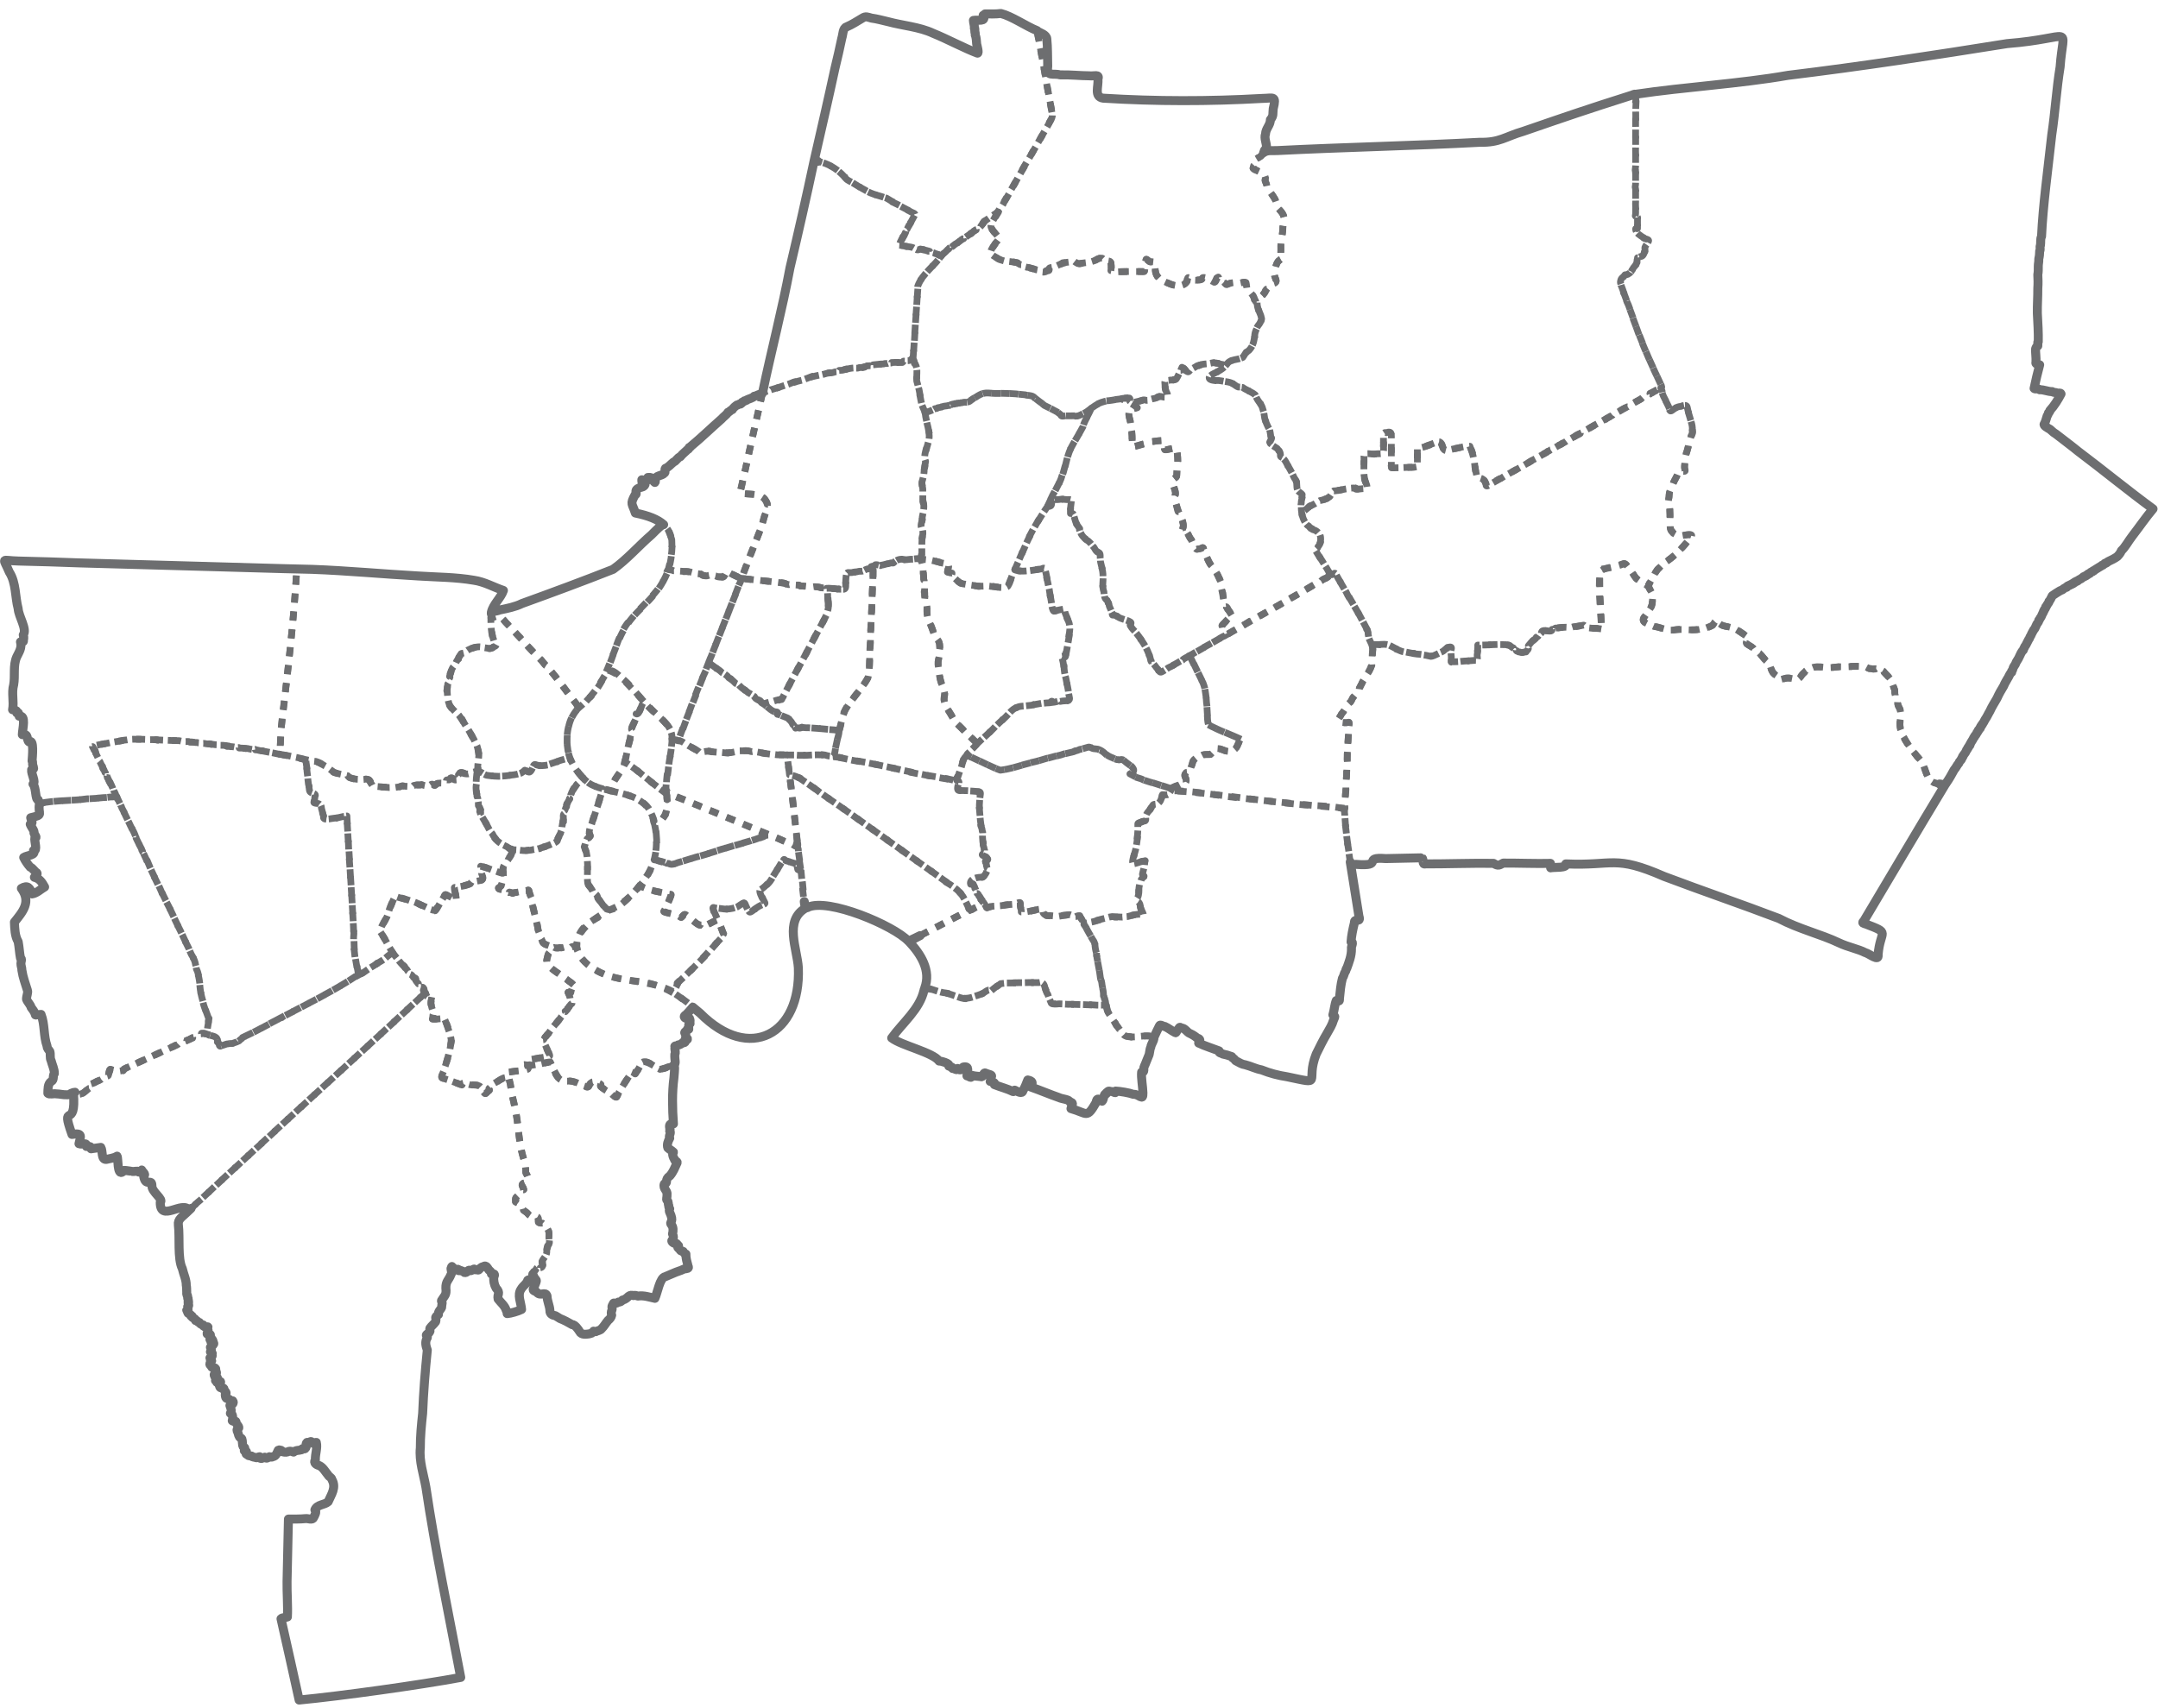 <svg viewBox="0 0 240 190" xmlns="http://www.w3.org/2000/svg"><g fill="none" fill-rule="evenodd" stroke="#6d6e70" stroke-linejoin="round" transform="translate(.5 1.499)"><g stroke-dasharray="1" stroke-width=".75"><path d="m46.812 108.925c-.081-.028-.131-.134-.207-.205.104.017.032-.162.052-.235-.076-.058-.024-.102-.149-.171-.116-.017-.311.028-.316-.108.013-.229-.179-.281-.268-.38-.065-.123-.154-.197-.196-.301-.019-.066.046-.202-.045-.192.008-.089-.226-.041-.214-.154-.108-.136-.18-.271-.361-.31-.143-.373-.5-.603-.671-.923-.391-.242-.776-.886-1.088-1.238-.319-.558-1.07.672-1.547.725-.035.097-.248.162-.361.205.007.046-.006.058-.052.052-.355.305-.944.536-1.345.908-.573.304-1.003.549-1.547.838-.042.078-.264.209-.362.257-2.281 1.403-4.84 2.679-7.282 3.954.02.076-.054.046-.103.051-1.318.722-2.903 1.58-4.287 2.208.014.059-.046.117-.103.103-.083.101-.273.311-.414.309-.054.11-.46.158-.57.256-.269-.028-.475.043-.721.052.027.092-.115.035-.156.052-.075.066-.189.075-.259.102-.19.089-.309.173-.36-.054.024-.185-.129-.227-.206-.319.068-.08.062-.111 0-.222-.002-.119-.08-.194-.103-.277-.197-.099-.537-.238-.828-.259-.23-.17-.486-.205-.825-.204.023.089-.1.038-.155.051-.005.098-.164.121-.26.155-.128.054-.223.149-.36.153.01.068-.146.075-.206.102.02.077-.055.046-.104.052.01.069-.146.074-.206.103.003.099-.371.109-.363.205-.194-.016-.279.115-.464.154.02.077-.054.046-.103.051-.022.121-.256.099-.362.155-.02.07-.267.146-.361.155.023.085-.075.037-.105.051-.065.074-.112.119-.205.102-1.593.789-3.574 1.658-5.371 2.465-.013.49-1.241.105-1.55.051.007.046-.006.058-.051.052-.201.763-.019.624-.776.925-.186.211-.453.278-.672.358-.23.134-.564.341-.876.36.002.13.223.399.037.42-.389.242-.61.602-1.032.658-.514.102-.204-.434-.71-.154.352 4.29-1.499.823-.158 4.62 1.226-.215.959.219.778 1.029.303.146.946-.219.826.309.224.011.554-.083.516.256.001 0 1.085-.154 1.085-.154.241.38.004 1.401.62 1.336.384-.102.84-.135 1.188-.36.145.183-.01 2.226.62 1.746-.301-.33 1.007-.045 1.033-.051.248.049.62-.1.723.025.062.181.262-.139.361-.179.026.131.573.555.207.616.221 1.394.924.223.932 1.138-.038.694 1.335 1.491.927 1.84-.028 2.258 2.478-.222 3.204.872.179-.175.418-.335.568-.514 2.586-2.373 5.23-4.866 7.868-7.24 5.893-5.503 11.957-10.904 17.851-16.433z"/><path d="m76.019 139.327c-.113-.433-.26-.9-.239-1.335-.231.044-.209-.375-.414-.311-.236-.033-.202-.144-.321-.272-.17-.112-.243-.178-.085-.342-.153-.128-.226-.351-.415-.256-.101.009-.408-.211-.322-.331.227-.216.188-.472.066-.735.093-.29.1-.78-.115-1-.297-.355.242-.211-.057-1.065-.077-.229-.28-.487-.138-.721-.073-.115-.128-.215-.104-.36-.108-.189.016-.397-.186-.572-.139-.158.033-.382-.02-.587.076-.311-.128-.522-.26-.742-.075-.119-.119-.52.04-.563.364-.013-.076-.433.541-.833.397-.452.55-.921.805-1.453.084-.207-.285-.142-.294-.42-.118-.141-.215-.455-.201-.644.055-.062.148-.12.058-.16-.212-.193-.391-.261-.587-.446-.138-.354.04-.783.208-1.077-.144-.253.139-.452.051-.764-.132-.011.011-.07.001-.154-.067-.043-.046-.157-.057-.217-.062-.334.014-.533.418-.457-.125-1.709-.158-3.492.052-5.086.169-2.053.217-1.387-1.537-.974-.569-.212-1.444-1.16-2.034-.757-.095.246-.208.514-.354.654-.063.206-.319.44-.367.611-.121-.086-.493-.346-.566-.193-.118.486-.4.853-.621 1.198-.325.547-.623 1.02-.874 1.533-.011.209-.541-.254-.59-.324-.373-.245-.821-.518-1.184-.789-.108-.115.029-.177.018-.268-.17-.147-.515-.281-.748-.279-1.096.176.056 1.032-1.634.228-.332-.151-.674-.258-1.039-.33-.42.069-.875.047-1.247-.238-1.719-2.7-.017-1.739-3.492-1.457.179.331-.033.498-.362.462-.46.167-1.263.14-1.809.259-.06.172.098.49.105.692.203.787.269 1.623.465 2.374.601 2.192.522 4.648 1.239 6.843.124.046.101.331.103.476.056.238.061.48.052.719.005.21.217.331.207.55-.01.133.08.407-.052.464.035.183-.353.168-.47.262-.17.172-.066.309.042.479-.014.076.134.249.015.234.023.082-.068.04-.104.054-.003.067-.123.147-.156.152-.156.015-.232.329-.27.411-.14.005-.195.165-.258.205-.171.068-.06.363-.09.514.06.069.388.124.413.257.045-.007.059.005.052.051.057.002.12-.017.104.053.04.07.12.022.102.101.128.05.165.309.207.462.241.135.499.38.725.618.177.152.511-.052.671.101.376-.06.23.39.257.616.139.15.576.011.619.257.36.271.648.765.568 1.282-.057.263.173.636 0 .824.006.077-.085.243-.155.256-.017.063.048.228-.051.206-.017.063.047.227-.052.205.116.773-.353.821-.516 1.387.072-.019.072.07 0 .051v.052c.098-.022.034.142.052.205.076-.029.076.132 0 .103.031.151-.145.235-.259.257-.008.155-.079-.093-.16-.057-.223-.181-.264.378-.46.365 0 .052-.061.1-.103.104-.004.061.023.117-.052.101-.012.055.039.177-.051.154.359 1.113.677.184.051 1.716-.014.215.304.189.409.333.436.502.922-.169 1.135.411.002.547.289 1.068.316 1.622-.018.392.294.513.616.573.168.085.305.201.502.308.454.175.946.439 1.361.686.266-.069.737.596.827.772.19.376.719.299 1.032.255.26-.075.401-.059.524-.308.132-.006.211.106.321.033.171-.112.432-.118.555-.295.297-.285.48-.645.729-.93.204-.165.354-.344.402-.584-.067-.175-.059-.382.026-.561.091-.213-.093-.374.096-.592.159-.457.132.058.631-.306.192.03.333-.089.453-.224.268-.041.495-.24.68-.419.177-.14.342-.133.54-.076.169-.06.309-.008.496.051.655-.1 1.3.129 1.886.252.289-.608.544-2.321 1.156-2.409.534-.207 1.024-.465 1.594-.65.18-.045.378-.171.563-.223.177-.006.543-.013.375-.308z"/><path d="m32.506 61.781c-8.066-.36-16.17-.46-24.223-.667-2.204-.083-4.471-.156-6.714-.206-2.031-.043-1.754-.499-1.033 1.233.766 1.182.634 2.784.982 4.059.046.885 1.032 2.291.567 2.925.019.097.129.453 0 .462.081.411-.056.285-.309.316.188.661-.173 1.147-.418 1.668-.428.954-.162 2.135-.341 3.103-.256.927.057 1.867-.119 2.771.216.055.57.053.466.358.266-.178.21.262.259.36.821-.155.371 1.414.359 2.055.757-.133.426.564.74.804.614-.41.362 1.753.345 2.123.114.098.01.363.081.476.076.271.215.454-.133.5-.072.462.512 1.349.155 1.592.363.385.234 1.769.573 1.751.172.345.013.455.468.352 1.666-.313 3.491-.245 5.067-.46.618-.027 1.211-.07 1.808-.154.32.029.648-.075.932-.051.101-.018.561-.051.419-.103-.06-.076-.118-.237-.125-.36-.053.002-.19-.274-.207-.365-.038-.069-.047-.077-.07-.166-.053-.089-.031-.113-.085-.174-.018-.041-.079-.279-.155-.27-.001-.151-.098-.192-.155-.33.006-.102-.04-.075-.092-.173-.039-.025.035-.137-.061-.114-.012-.044.023-.12-.053-.104.001-.097.013-.147-.052-.166.023-.109-.039-.061-.052-.119.024-.097-.045-.043-.052-.103-.099-.026.007-.167-.101-.175-.029-.115-.095-.221-.118-.308-.051-.013-.078-.159-.142-.219.037-.14-.067-.173-.103-.273-.233-.42-.448-.936-.62-1.261-.027-.132-.104-.203-.103-.346-.067-.037-.153-.156-.155-.262-.073.025-.046-.067-.054-.104-.084.024-.037-.075-.051-.103-.173-.074.075-.127.158-.104 1.312-.275 2.395-.437 3.635-.667.388-.073.874-.049 1.323-.051.356.044.887-.09 1.135.051.254.003.362-.013.57 0 .102.027.36-.061.359.052.767-.042 1.56.066 2.376.051.051.085.459.014.622.103.17.036.502-.077.566.051.313-.03.571.07.878.052.117.084.354.022.517.103.205-.017.369.009.516.051.128.032.433-.071.465.051.113.03.396-.067.413.051.126.032.436-.07.465.052.279.012.708-.032.878.103.086.024.316-.059.31.051.225-.026.414.034.62.051.089-.024.175.056.258.052.063.017.228-.047.207.051.413-.011.795.062 1.188.103.086-.028.132.055.206.051.087.01.203-.034.258.051.047.008.15-.135.155 0 .224-.013.409.085.62.103.135-.015.25.01.361.052.064.017.228-.048.207.051.57.066 1.103.225 1.653.308-.176-1.398.05-2.965.162-4.322.681-5.327 1.274-10.888 1.594-16.323z"/><path d="m127.693 113.804c-1.051-.339-2.83.573-3.409-.475.009-.127-.057-.099-.137-.174-.093-.075-.122-.201-.211-.224-.084-.177-.321-.382-.377-.616-.203-.12-.28-.407-.411-.616-.199-.208-.416-.561-.517-.875-.054-.553-.139-.541-.749-.512-.498.015-1.031-.082-1.619-.051-.942-.03-1.986-.05-2.976-.103-.945.138-.981-.194-1.26-1.063-.371-.389-.18-1.524-.982-1.299-1.342.031-2.908-.054-4.259.12-.333.306-.787.478-1.073.804-.316-.326-.772.291-1.105.368-2.142.846-2.034.353-4.018-.163-.489.118-2.304-.927-2.334-.269-.475 2.11-2.36 3.589-3.589 5.302 1.12.858 4.586 1.599 5.268 2.568.092-.03 1.314.252 1.085.565.111.076.458.077.413.256.18-.029.551.317.568 0 .074.088.187.178.31.155.169-.043.378-.103.312-.308.76-.161.438.496.411.975.291.052.488.377.57-.051.36.105.785.095 1.047.154.22.021.203-.556.465-.406.492.239.862.107.552.611.116-.023-.052.241-.052.308.208.09.62.082.472.362.713.284 1.487.476 2.059.768.16.057.09-.164.207-.154.258.123.826.499.912.052.196-.326.408-.826.533-1.182.559.12.603.296.311.771 1.04.359 2.138.831 3.152 1.181.372.185 1.174.195 1.244.516.5.031.142.451.097.716 1.844.512 1.724 1.161 2.789-.669.102-.618.316-.371.673-.154.2-.139.171-.918.463-.822-.033-.169.056-.157.156-.154-.022-.263.367-.083.466-.1.263.045.46.287.418-.05.504.023 1.482.178 1.973.361.674-.049 1.086.832 1.067-.158-.018-.701-.211-1.654-.147-2.31.379.075.176-.424.284-.614.19-.388.307-.787.473-1.144.173-.33.109-.714.268-1.029-.002-.307.608-1.053.207-1.168z"/><path d="m184.195 41.239c-.942-2.042-1.986-4.213-2.729-6.375-.617-1.845-1.233-3.261-1.737-4.868-.052-.214.051-.548.277-.666.126-.097.146-.27.314-.262.204-.049.413-.131.524-.308.136-.017.088-.241.219-.275.09-.31.415-.454.446-.746.116-.019.024-.241.052-.364.086-.022.003-.217.097-.207.299-.248.508.049.729-.61.097-.115-.001-.435.089-.609.086-.214.269-.387.358-.612.112-.218-.327-.238-.481-.343-.308-.272-.933-.471-.947-1.032-.005-.091.213.03.206-.059-.003-.09.003-.177 0-.277.001-.295 0-.639 0-.932.041-.191-.179-.021-.246-.188.045-.14.049-.486.04-.718-.008-2.281-.007-4.003 0-6.174.028-1.937-.056-4.171.052-5.854-.225-.612.249-.986-.463-.675-5.207 1.651-7.212 2.348-12.095 4.029-1.988.581-2.61 1.265-4.829 1.214-7.211.389-15.126.547-22.58.925-.508.034-1.405-.165-1.713.566-.287.295-.75.315-.878.705.03.086.113.317 0 .445-.038.062.066.252-.05.236.235.284.874.348 1.134.717.262.107.283.349.207.61.007.192.195.424.207.66.177.516.687 1.029.948 1.559.124.344.223.58.266.896.277.245.516.55.645.849.128.411 0 .79-.096 1.254.063.53-.15 1.044-.162 1.655-.101.232-.035.666-.052.991.001.313-.054.494.207.611.258.139-.453.453-.511.566-.207.278-.274.633-.367.993-.292.698.492 1.173-.039 1.426-.352.077-.614.329-.839.655-.055.007-.075.155-.149.167-.02.018.029.127-.056.103-.009.086-.081.233-.157.263-.22.4-.66.415-.723.888-.071 1.254.996 1.599.096 2.663-.531.761-.243 1.669-.755 2.4-.162.261-.324.437-.569.553-.094.117-.238.408-.373.576-.557.269-1.413.182-1.756.741-.174.222-.377.424-.599.585-.3.282-1.5.597-1.364.984.09.337.731.239 1.047.258.403.034.843.168 1.228.206.376.067.61.394.929.513.21-.003.378.005.556.092.101.017.204.198.326.17.312.216.759.379 1.014.611.165.538.747 1.027.852 1.615.141.352.208.706.198 1.062.169.399.306.79.514 1.125.162.31.1.781.257 1.032-.017.169-.137.227-.188.386-.031.028-.033.085.031.07.02.036-.029.112.048.149.432.392 1.159.636 1.091 1.318-.01.245.42.208.413.419.483.777 1.039 1.745 1.394 2.584.061.533-.082.888.51 1.226.299.14-.024.702.007 1.024-.001.127-.091.287 0 .454.01.12-.032.344.051.456.28.19.733-.528 1.027-.595.37-.146.701-.386 1.004-.565.346-.04.629-.189.952-.308.16-.112.251-.406.478-.513.071-.135-.006-.296.205-.257.704-.06 1.676-.378 2.312-.308-.146.075.109.122.186.103.35.009.63-.032.981-.082.328-.074-.147-.793-.172-1.078-.107-.771-.03-1.712-.052-2.445-.004-.593.873-.186 1.356-.299.854-.05.863.051.813-.915.102-.343-.276-1.631.308-1.446.683-.279.562.337.57.828.001.643-.001 1.204 0 1.866.007.358-.014.858.008 1.208.8.032 1.515-.058 2.299-.051.091-.017.641-.013.586-.127 0-.442 0-.953 0-1.401-.145-.732.453-.567 1.091-.869.703-.145 1.404-.989 1.719.056.064.258.154.6.461.469.81-.189 1.732-.425 2.565-.477.148.465.363.762.413 1.295.19.474.094 2.107.62 2.235.476.054.579.277.769.662-.031.396.123.246.381.101 1.677-.99 3.456-1.937 5.041-2.868 3.178-1.818 6.322-3.564 9.46-5.343.271-.187.559-.331.838-.46.224-.139.313-.272.593-.36.573-.351 1.185-.647 1.764-1.022.019-.022.133.022.159-.055-.011-.027.009-.071.053-.053.036.016.066-.024.053-.051.056.004.121.001.108-.052.145.004.102-.047.241-.143.039-.015.236-.039.231-.114.294-.141.818-.281.503-.667z"/><path d="m118.448 68.046c-.041-.466-.383-.886-.47-1.346-.085-.104-.03-.43-.176-.451-.231.055-.504.08-.724.153-.635.221-.462-.11-.599-.543-.076-.651-.194-1.17-.303-1.724-.065-.634-.203-.975-.309-1.628-.138-.311.027-1.061-.524-.726-.94.098-1.979.394-2.88.154-.361.028-.541 1.245-.791 1.591-.059.656-1.807.139-2.263.155-.891.062-1.68 0-2.565-.206-.466-.005-.854-.307-1.115-.627-.173-.147-.38-.305-.399-.402.026-.076.104-.23-.002-.205-.685-.104-.386-.225-.308-.79-.032-.28-.804-.29-1.119-.424-.628-.205-1.29-.324-1.98-.273.282.699.261 1.48.31 2.259.128.058.015.408.051.565.123.04.046.646 0 .77.115-.004.025.294.052.367.026.185.029.296.007.381.085.364.192.58.251.894-.021.567-.017 1.147.207 1.645.304.378.439 1.076.625 1.546.427.432.713 1.011.563 1.587.108.429-.108.94-.155 1.326-.038.712.163 1.296.23 1.952.099.642.693 1.384.441 1.96-.126.819.453 1.401.809 2.072.217.354.35.801.758 1.044.232.214.53.537.804.832.401.37.821.792 1.233 1.164.091.295.26-.21.457-.278 1-.812 1.757-1.71 2.698-2.509.416-.395.805-.996 1.357-1.146.712-.248 1.422-.124 2.065-.358.51-.058 1.037-.141 1.551-.154.125-.003.107-.054.199-.064-.034-.147.147-.109.103.013.223.065.788-.272.878-.102.783-.179 1.226.211.929-.895-.093-1.032-.52-2.038-.516-3.109-.625-2.021.174-.258.207-1.233.198-1.034.483-2.202.413-3.237z"/><path d="m152.122 70.46c-.046-.344-.305-.706-.413-1.041.029-.167-.068-.228-.052-.391.044-.167-.087-.329-.103-.482-.614-1.203-1.449-2.696-2.17-3.84-.401-.887-.956-1.583-1.365-2.457-.098-.122-.383.265-.545.251-.229.103-.432.335-.672.359-.238.173-.711.415-.981.565-4.576 2.759-9.418 5.329-13.996 8.012.453 1.068 1.173 2.258 1.618 3.423.299 1.39.308 2.797.396 4.228 1.044.595 2.672 1.144 3.615 1.644-.266.431-.366 1.159-.941 1.244-.532.31-1.043-.173-1.552-.217-.381.043-.589.48-.834.668-.732-.065-1.55.153-1.941.719-.079.159-.083.484-.207.565-.01.086-.024.307-.103.308.007.152.023.302-.155.308.009.088-.231.042-.31.103-.366.46.084.499 0 1.013.018.082-.188.03-.304.088-.155.141-.275.173-.452.273-.355.163-.861.189-.948.628 4.704.298 9.585 1.112 14.203 1.541.217-.061 5.026.505 5.165.411-.032-.454.061-.876.051-1.334-.008-.321.081-.65.054-.979.138-.156-.061-.391-.002-.576.084-.448.093-.891.104-1.352-.009-.312.083-.508.051-.856-.017-1.504.152-2.949.206-4.434-.322.063-.896.033-1.201-.073-.171-.248.265-.564.325-.822.302-.303.433-.627.644-1 .315-.274.486-.45.646-.848.155-.162.273-.341.395-.495.099-.079.219-.114.225-.274.116-.109.084-.299.181-.387.043-.21.217-.383.248-.563.413-.644.821-1.297 1.068-1.882-.086-.685.202-1.421.052-2.048z"/><path d="m147.422 62.346c-.511-.938-1.151-1.813-1.651-2.67.573-.329.814-1.414.413-1.849-.308-.306-.648-.42-.983-.616-.079-.088-.069-.107-.146-.197-.12-.018-.148-.104-.229-.163-.146-.135-.28-.423-.378-.616-.336-.886-.232-1.811-.125-2.724-.144-.208-.564-.357-.568-.63-.113-.209.063-.451-.052-.608.039-.278-.149-.421-.26-.61-.144-.276-.271-.583-.411-.872-.417-.515-.517-1.219-1.085-1.489-.108-.099-.029-.298-.051-.433-.113-.186-.247-.329-.357-.486-.311-.237-1.033-.51-.728-.93.245-.174-.025-.306 0-.547-.037-.216-.059-.429-.119-.65-.174-.243-.334-.561-.409-.868-.255-.46-.119-1.026-.387-1.5-.036-.358-.366-.618-.531-.916-.162-.221-.185-.533-.388-.629-.399-.327-.894-.454-1.271-.745-.177-.001-.28-.078-.459-.051-.146.011-.204-.115-.36-.153-.44-.489-1.229-.419-1.816-.566-.423.032-1.415.001-.993-.546.569-.313 1.305-.614 1.723-1.097-.176-.156-.482-.166-.723-.206-.054-.132-.461-.036-.57-.152-.61.165-1.262.154-1.857.358-.249.191-.738.366-.983.669-.277.075-.424-.433-.682-.475-.071-.097-.019.099-.1.131-.067.055-.001.207-.095.189.022.109-.104.239-.155.263-.014.147-.117.38-.213.418-.095.243-.136.399-.407.345.003.114-.279.025-.363.052-.187.062-.372.056-.566.051-.035.186-.101.381 0 .552.016.15-.044.3.044.462.006.22.406.584.097.784-.148-.023-.227.092-.369.044-.208-.076-.36-.1-.548-.043-.228.227-.601.198-.901.306-.22.103-.437.081-.669.052-.431.098-.931.246-1.332.297-.833-.427.504-.654-1.126-.451h.001c.272.291 2.414.949 1.291 1.13-.988.011-.34 1.126-.31 1.753.11.832.17 1.676.155 2.509 1.148-.281 2.184-.721 3.357-.718.127.209.162.742.265 1.027.367.075 1.302-.436 1.336-.044.12.804.156 1.721 0 2.406-.024.289.099.667-.201.765-.713.458.317 1.431-.005 1.957v.411c.122.019.072.431.114.524.065.191.134.353.144.554.098-.022.034.142.051.205.077-.019.046.054.052.103.045-.006.058.006.052.052.095.018.082.296.189.376.02.162.215.27.172.445.085-.015.251.932.103.925-.013.185-.115.466.125.565.107-.004.168-.12.319-.103.187.227.27.647.509.867.173.218.384 1.083.603 1.056.191-.066.437-.026.609-.173.169-.054.112.149.206.247.168.506.378 1.05.642 1.529.344.53.809.966.987 1.552.262.356.249.811.292 1.203.201.729.236 1.374.512 2.038.045-.006.058.006.051.052.095-.022.109.14.103.205.133.112.244.262.328.411.234.27.063.401-.172.565-.221.33-.57.589-.774.874.099.081.008.226.12.274.141.153.156.302.24.444.095-.02.109.138.104.205.139.177.623-.294.842-.365.664-.332 1.202-.65 1.754-1.028 1.54-.83 3.018-1.615 4.444-2.516 1.262-.652 2.368-1.381 3.534-1.996.2-.241.456-.193.674-.4.112-.131.608-.176.321-.371z"/><path d="m142.257 22.545c-.07-.36-.437-.668-.671-.94-.04-.723-.507-1.31-.932-1.886-.212-.349-.286-.737-.463-1.128.06-.303.066-.542-.224-.702-.257-.23-.628-.435-.962-.531-.014-.011-.233-.174-.107-.154.016-.088-.037-.251.054-.31.033-.261-.123-.363.055-.567.247-.259.85-.364.978-.811.05-.004.045-.052.102-.108.06.015.171-.142.014-.104-.01-.092.204-.244.243-.358.048-.511-.286-1.044-.101-1.542.021-.601.548-.992.54-1.583.388-.452.244-.677.317-1.23.378-1.506.019-1.157-1.243-1.141-5.88.334-11.827.333-17.673-.029-1.063-.142-.477-1.378-.586-2.11.248-.62-.469-.308-.932-.378-1.078-.004-2.081-.133-3.286-.102-.697-.226-1.537.279-1.36-.939-.03-1.026.003-2.08-.103-3.089-.05-.452-.735-.639-1.085-.851.406 2.02.838 4.416 1.154 6.355.232 1.12.35 1.819.532 2.783.137.456-.216.767-.386 1.208-1.625 2.794-3.28 5.761-4.953 8.63-.188.684-1.945 2.636-1.345 3.078.104.234.986 1.039.711 1.107-.158.323-1.066 1.225-.831 1.587.521.496 1.225.907 2.044.878.304-.003.594.11.903.154.16.139.345.263.516.206-.007.118.21-.027.157.153.158.129.486.101.569.206.255-.03.487.144.723.154.08.111.395.038.413.154.072.006.201.104.206.154.212-.012.468.054.62-.103-.036-.119.302.009.31-.104-.062-.287.123-.276.317-.306.268.038.426-.109.618-.211.175-.119.439-.135.569-.303.405-.036.881-.103 1.24-.154.29.041.528.424.827.205.477-.045.871-.105 1.289-.211.328-.11.632-.404.984-.354.173-.012.166.165.307.211.178.16.57.013.666.2.117.19.102.697.052.976.091.02.362.049.361.154 1.057-.077 2.283-.048 3.358-.051.165-.333-.08-.943.155-1.184.06-.435.275.049.466.105.789-.068.41.141.618.772-.121.897.743 1.35 1.447 1.602.68.355 1.616.436 2.075-.192.08-.554.019-.502.557-.283.255.258.716.119 1.034.053.079.012.08-.125.122-.172.095-.073.307-.04.351.021.597.137 1.05.893 1.232.01.068 0 .18-.225.207-.064.165-.067.251.355.361.41.116.013.354.129.361.257.058-.014.118.044.104.103.261-.027.534-.205.826-.205.229.061.517.056.775.051.686-.277.639.037.723.616.285.314.806.752.826 1.232.046-.006.059.006.052.052.056-.013.098.098.103.154.207.083.174-.064.22-.206.11-.099.144-.246.335-.308.057-.114.288-.168.323-.358.086.02.069-.176.155-.157-.02-.116.077-.098.053-.204.186-.213.417-.515.67-.706 1.088-.286.06-.673.35-1.479.096-.356.143-.794.423-1.1.053.009.144-.126.17-.155.136-.077.394-.145.348-.347-.258-.089-.285-.255-.258-.622-.015-.428.008-.778.052-1.262.145-.435.127-1.054.206-1.568.043-.293.189-.744.052-1.029z"/><path d="m104.193 26.962c-.284-.086-.46-.226-.723-.27-.067-.071-.267-.108-.383-.141-.049-.035-.058-.069-.164-.051-.039-.049-.055-.062-.163-.051-.018-.107-.12-.003-.198-.082-.112-.039-.224-.086-.377-.072-.055-.118-.298.021-.316-.097-.063-.009-.142.095-.271.097-.239.017-.364-.169-.549-.257-.418-.033-.817-.185-1.239-.205-.117-.142-.54.071-.271-.201.022-.065.093-.151.109-.262.084.024.04-.068.053-.103.066.013.048-.026.051-.057-.019-.084.057-.013.051-.067-.023-.108.047-.046.052-.119.067-.039.015-.177.101-.167.005-.049.053-.169.105-.156-.004-.079-.002-.104.052-.108-.022-.108.035-.071.052-.126-.024-.1.05-.039.051-.11.033-.232.187-.387.31-.637.234-.386.49-.941.775-1.431-1.178-.586-2.217-1.133-3.209-1.749-.935-.289-1.918-.512-2.686-1.079-.529-.242-1.019-.643-1.549-.874-.347-.264-.577-.596-.875-.849-.789-.741-1.88-1.252-2.942-1.347-.856 4.02-1.758 7.979-2.684 11.906-.847 4.553-2.085 9.266-3.047 13.866 1.45-.378 2.962-1.054 4.443-1.387 1.004-.461 2.024-.532 3.052-.821.27.084.443-.105.723-.103.241-.171.075.183.317-.154.749-.031 1.185-.333 1.987-.257.213.011.323-.083.575-.051.058-.073.154-.049.259-.051.014-.092.168-.058.259-.149.017.035.32-.031.47-.005-.028-.13.239.026.209-.103.389-.046.8-.088 1.192-.103.133-.101.422.015.466-.102.265.027.377-.041.582-.052.325-.036.623.014.981 0 .069.015-.007-.067.061-.051.07.009.055-.109.103-.103.077-.013.193.032.254-.025.136-.078.339.032.46-.078.094-.026.159-.131.216-.154.043-.013.136.036.125-.037.033-.615.09-1.342.154-1.93.092-2.075.296-4.088.367-6.111.487-1.356 1.799-2.22 2.629-3.374z"/><path d="m39.323 106.922c.018-.587-.195-1.093-.31-1.643-.09-.963-.268-1.97-.155-2.927-.163-3.007-.34-6.045-.568-9.09-.029-1.321-.166-2.629-.206-3.955-.378-.089-1.057.261-1.55.206-.318.071-1.231.307-1.033-.257-.296-.398-.053-1.433-.804-1.392-.207-.028-.373-.067-.25-.2.032-.216.091-.541.125-.784-.25-.212-.66-.118-.672-.578-.099-.914-.256-1.755-.31-2.65.028-.283-.071-.381-.052-.655-.267-.011-.63-.15-.885-.212-1.649-.342-3.323-.602-4.798-.924-.113.086-.141-.022-.308 0-.17-.035-.353-.05-.516-.103-.205.018-.387-.013-.568-.051-.161.006-.328.009-.415-.052-.28.007-.524-.094-.775-.102-.15.019-.237-.016-.315-.052-.113-.011-.244.038-.265-.051-.183.032-.271-.059-.445-.051-.175.008-.375.006-.492-.052-.444.018-.713-.112-1.154-.102-.233-.005-.389-.081-.671-.052-.153-.096-.375-.026-.516-.103-.201.033-.364-.057-.569-.051-.177.033-.256-.051-.419-.051-.325-.01-.672-.003-.983-.097-1.826-.024-3.629-.203-5.635-.16.025.077-.434.084-.518.103-.237.045-.431.113-.67.103.005.083-.457.087-.568.102-.638.153-1.517.325-2.272.411v.103c.076-.02.045.053.051.102.076-.019.046.054.052.103.076-.02.046.054.051.103.056-.012.098.098.104.154.085-.002.082.204.114.268.076.1.106.111.092.245.077-.019.046.054.052.103.099.083.173.359.258.514.091.045.122.278.207.381.084.162.177.31.207.492.076-.02.045.053.051.103.076-.02.046.053.052.102.068-.01.075.145.103.206.09-.024.039.099.052.154.045-.007.058.006.051.051.108-.025-.003.131.104.104-.01.123.083.116.051.256.077-.02.046.053.052.102.068-.01.075.145.103.206.068-.011.075.145.104.205.076-.02.046.054.051.103.077-.02.046.053.052.103.071-.006.111.129.103.205.076-.019.046.053.051.103.072-.001.097.176.104.256.072-.012.075.166.109.211.062.099.108.09.098.2.086.02.106.262.154.36.077-.02.047.053.052.103.09-.024.039.099.052.154.076-.026.045.061.052.102.076-.02.045.054.051.103.077-.02.046.053.052.102.133.022.17.263.206.362.017.124.166.223.155.358.265.464.543 1.153.82 1.681.251.608.584 1.01.73 1.605.076-.019.046.054.052.103.82 1.619 1.442 3.097 2.324 4.93.295.493.448.981.774 1.644.405.769.795 1.5 1.136 2.311.645 1.32 1.309 2.702 1.911 4.057.325.495.493 1.048.568 1.643.166.303.174.476.259.822.149.738.085 1.565.361 2.259.079.554.231 1.253.517 1.695.447 1.086.029 1.329.051 2.465.37.192 1.126.147 1.137.667.16.098-.128.24.103.257.028 0 .065.08.052.103.098.096.054.452.258.257.219-.058.459-.151.62-.205.191-.007.36-.082.568-.052.152.012.26-.113.413-.103.147-.131.306-.127.413-.205.111-.174.322-.198.362-.36 1.122-.484 2.283-1.145 3.408-1.745 3.023-1.583 6.829-3.448 9.452-5.239z"/><path d="m109.306 94.032c-.11-.417-.875-.286-.435-.617.06-.055.147-.146.125-.301-.163-.59-.279-1.361-.207-2.061-.186-.615-.244-1.086-.307-1.87-.122-.717-.05-1.581.049-2.466.173-.197-.901-.21-1.139-.235-1.16-.25-1.695.476-1.236-1.04-1.678-.493-3.632-.632-5.435-1.052-1.572-.409-3.198-.721-4.786-1.063-.998-.186-1.732-.256-2.749-.496-.63-.187-1.272-.126-1.95-.353-1.033-.14-2.118.162-3.201-.001-.302.001-.649-.001-.987 0 .028.703.197 1.492.256 2.208.197.059.432.071.62.154.085.088.358.013.361.154.112-.008.33.137.362.206.735.484 1.58 1.06 2.221 1.592 3.296 2.213 6.671 4.718 9.994 7.048 1.34.933 2.705 1.898 3.923 2.826 1.033.588 1.787 1.227 2.157 2.27.32.513.276 1.103.887.592.333-.135.802-.331 1.115-.535-.038-.17-.226-.145-.206-.28.026-.159-.066-.062-.154-.159.014-.081-.065-.188-.059-.259-.073.017-.037-.134-.147-.102-.01-.043-.034-.208-.092-.206-.073-.078-.126-.159-.218-.307.021-.11-.095-.334-.157-.362.023-.136-.04-.187-.098-.296-.153-.319-.058-.167-.368-.165-.156-.616.766-.814 1.323-.77.35-.209.446-.647.59-.976-.162-.058-.051-.21-.156-.31.04-.2-.102-.304-.103-.49.068-.007.4-.214.207-.278z"/><path d="m120.841 43.943c-1.329 1.079-1.756.728-3.219.839-.173-.007-.241-.353-.466-.411-.443-.218-.919-.517-1.394-.719-.385-.309-.991-.677-1.261-.997-.274-.187-.689-.116-.966-.235-1.176-.131-2.408-.199-3.372-.154-1.35-.108-1.274-.11-2.51.616.013.056-.099.098-.154.103-.117.21-.467.286-.725.256-.173-.006-.287.082-.463.052-.004.114-.265.024-.362.051.017.104-.187.031-.258.051.026.099-.159.034-.208.052-.079.004-.13.075-.205.053-.024.144-.609.143-.775.152.024.09-.1.039-.155.052-.076.095-.404.115-.568.154-.011.082-.21.103-.31.102-.256.194-.676.328-1.085.411.096 1.212.731 2.314.322 3.469-.158.616-.53 1.282-.283 1.935-.056.258-.026.626-.142.938.004.285-.042.749-.155.951.027.154-.081.358-.103.478-.013.364.135.592.103.926.019.52-.067 1.053.104 1.521.07.624-.147 1.178-.194 1.862-.202.667-.087.648.142 1.286-.309.985.007 2.081-.31 3.017.853-.085 1.611.167 2.428.359.875.268.782.127.567 1.027.266.076.633-.021.465.36.306.22.652.657.982.873.622.179 1.459.202 2.014.359.466.01.953-.129 1.394 0 .513-.056 1.838.461 1.963-.231.596-1.493 1.284-3.013 1.922-4.454.583-1.502 1.541-2.895 2.391-4.225.431-.974.971-1.924 1.435-2.868.518-1.2.628-2.406 1.156-3.594.41-.809.996-1.624 1.36-2.45.198-.676.757-1.494.895-1.967z"/><path d="m92.727 79.755c-.613-.138-1.315-.069-1.911-.206-.35-.009-1.306-.106-1.448-.102-.244.012-.468-.003-.671-.052-.362.23-.365-.045-.721.101-.075-.201-.234-.34-.329-.478-.179-.278-.279-.442-.548-.648-.123-.063-.394-.146-.52-.207-.202-.054-.376-.179-.573-.205-.119-.015.048-.317-.186-.257-.356.022-.928-.524-1.148-.718-.101-.126-.302-.165-.441-.284-.076-.06-.057-.193-.168-.231-.241-.112-.559-.21-.659-.489-.642-.479-1.35-.793-1.788-1.36-.353-.022-.558-.412-.82-.571-.027-.079-.106-.087-.231-.139-.072-.066-.145-.223-.311-.317-.611-.402-1.182-.825-1.836-1.302-1.254 2.219-2.418 5.917-3.458 8.595.414.008.755.391 1.137.564.391.259.962.461 1.239.771.382-.021.932-.306 1.24-.103.75.073 1.498.146 2.22.103.637-.132 1.236-.266 1.911-.205.205.011.367.175.568.051.359.064.726.154 1.085.205 1.124.211 2.197.21 3.409.206 1.412.143 2.839-.21 4.235.154.396.279.405-1.244.517-1.491.046-.276.464-1.419.206-1.385z"/><path d="m116.485 10.991c-.542-3.033-1.09-6.114-1.653-9.083-1.221-.488-2.806-1.605-4.027-1.907-.549.079-1.171.047-1.757.051.041.177-.074.16-.207.154.385.791-.597.458-1.085.565.01.302.137.563.104.873.118.015.022.3.051.411.047 0 .055.229.052.359.106.207.135.655.155.974.051.246.277 1.027.09 1.029-1.565-.598-3.271-1.535-4.949-2.219-1.512-.709-3.389-.845-4.97-1.278-.675-.158-1.25-.32-1.882-.406-.401-.111-.631-.241-.995 0-.498.291-1.164.731-1.756.976-.439.133-.399.857-.535 1.257-.234 1.11-.503 2.286-.757 3.322-.75 3.473-1.533 6.871-2.323 10.314 1.208.149 1.987.579 2.892 1.284.144.262.499.387.62.668.224.276.6.362.878.565.66.394 1.271.754 1.963 1.13.783.242 1.758.424 2.324.924.049.006.123-.025.103.051.656.291 1.342.69 2.017 1.079.194.1.489.159.411.321-.158.112-.195.523-.362.603-.006.049.025.123-.051.103-.057.123-.123.355-.207.411.007.045-.006.058-.052.051.016.106-.061.131-.103.212-.034.09-.077.241-.155.25-.005.049.025.123-.052.103-.005.049.025.123-.052.103.007.091-.03.256-.103.256-.005.05.025.123-.051.103-.006.049.025.122-.052.103-.005.056-.047.166-.103.154.007.076-.032.211-.104.205-.005.05.025.123-.051.103-.006.049.025.122-.052.102-.006.05.025.123-.051.103-.047.137-.094.306-.207.36v.051c.15-.01.289 0 .413.052.063.017.228-.048.207.051.219.04 1.132.078 1.136.308.143-.038.228.129.362.103.122.045.313-.185.309-.052.195.006.41.013.569.103.059-.004.119-.005.154.051.055.013.179-.038.155.052.055.012.179-.039.156.051.054.013.178-.039.154.052.111.017.391.073.413.153.116-.025.138.035.207.052.061.028.217.034.206.103.05.006.124-.025.104.051.092-.009.275.119.26-.051.069.015.038-.069.101-.058-.008-.051.062-.056.065-.097.308-.193.493-.484.697-.616.15-.079.25-.153.373-.205-.01-.103.2-.109.21-.205.179-.102.425-.228.536-.36.405-.279.821-.529 1.167-.784-.023-.093.119.014.103-.067.04-.047.062-.052.137-.107.123-.077.128-.17.274-.172.118-.19.471-.261.674-.513.01-.114.166-.096.154-.236.019-.046.1-.045.104-.117-.025-.08.069-.033.052-.109.352-.339 1.014-.744 1.509-1.069 1.437-2.017 2.511-4.442 3.869-6.593.582-.973 1.147-2.045 1.713-3.006.198-.51.738-.958.501-1.555z"/><path d="m63.288 108.052c-.773-.688-1.884-1.384-2.689-2.009-.322-.392-.37-.722-.19-1.137.007-.348.274-.516.296-.814.28-.437-.444-.425-.665-.61-.257-.135-.219-.43-.386-.635-.175-.079-.175-.328-.188-.571-.143-.284-.169-.663-.218-.962-.232-.812-.385-1.544-.58-2.397-.085-.194-.178-.393-.08-.571-.101-.188-.193-.434-.218-.639-.07-.282-.136-.194-.372-.131-.158.056-.368.01-.495.102-.2.012-.416.034-.59.103-.141-.003-.298-.019-.391.103-.11-.072-.272-.157-.413-.154-.014.175-.642-.244-.777-.257-.539-.093-.44-.192-.101-.418.058-.263.143-.482.155-.757.134-.58.256-.668-.413-.776-.668-.246-1.31-.516-2.015-.668.073 1.567.91 1.507-1.085 1.746.076.405-1.538.567-1.859.616.39 1.975.42 1.348-.997.794-.385.601-.733 1.203-1.099 1.774-.691-.052-1.786-.787-2.438-.993-.746-.293-1.357-.325-2.014-.593-.296.541-.627 1.227-.786 1.843-.005.632-1.234 1.677-.723 2.362.077-.019.046.054.052.103.385.504.696 1.295 1.086 1.85.425.618.945 1.221 1.393 1.694.076-.02.046.053.051.102.097.049.262.22.311.359.106.058.223.206.258.36.181.051.309.178.361.36.061.028.217.034.207.102.112-.024.014.174.063.217.07.14.199.249.247.348.045-.007.058.006.052.051.084.021.181.19.154.309.046-.007.059.005.052.051.14.001.392-.029.361.154.083-.034.083.29 0 .257.042.093.154.097.156.205.071-.005.11.129.103.206.092.013.083.282.213.256.172-.001.549-.291.406.117.016.255-.081.417-.051.689.043.242.12.522.232.76.09.281-.054.617-.077.899.374.015.735-.007 1.084-.051.309-.307.453.57.586.822.117.588.547 1.221.396 1.804-.107 1.183-.518 2.315-.897 3.407-.138.458-.284.565.202.666.706.212 1.225.427 1.849.668.137.057.057 0 .114-.108.143-.31.656.14.898.101.561.064 1.286-.072 1.242.651.352.112.285.643.685.094.333-.172.084-.215.123-.331.267-.253.407-.447.627-.563.299-.174.552-.404.876-.535.11-.141.644-.089.685-.269.053-.15-.162-.343-.052-.45.466-.032.91-.169 1.407-.154.195-.029.391-.094.563-.103.188-.067.292-.024.251-.258.022-.266-.278-.848.068-.871.747-.104 1.423-.219 2.126-.36.414.072.136-.333.027-.539-.124-.381-.354-.8-.516-1.213.017-.089-.069-.001-.052-.09.155-.026.191-.319.346-.402.209-.252.312-.372.506-.657.32-.455.735-.922 1.033-1.284.097-.152.202-.334.388-.488.091-.101.132-.332.258-.308-.082-.061.239-.189.213-.36.168-.079.243-.43.465-.527.127-.193-.104-.164-.11-.333-.06-.247-.145-.575-.27-.845-.161-.19.206.023.27-.047.032-.334.216-.567.31-.867z"/><path d="m129.603 86.175c-1.5-.537-3.136-.822-4.441-1.594.574-.255.546-.646.027-.94-.347-.262-.557-.412-.802-.637-.132-.078-.38.064-.498.005-.277-.006-.465-.121-.683-.224-.275-.088-.543-.27-.777-.405-.2-.234-.381-.39-.67-.468-.139-.157-.584-.063-.822-.194-.284-.21-.543-.056-.837-.011-.058.1-.377.127-.518.154-.128.064-.324.162-.515.154.023.09-.1.039-.155.052-.254.176-.777.181-1.138.308-.508.205-1.204.279-1.806.462-1.092.364-2.422.613-3.531.994-.547.108-1.171.315-1.739.341-1.06-.446-2.117-.96-3.15-1.438-.42-.226-.481-.295-.836.114-.217.451-.283 1.23-.505 1.478.039.368-.689.985-.09 1.078.17.252-.291.694-.117.976.697.136 1.48-.015 2.169.206.56-.111.325.272.31.669-.168.859.028 1.734.052 2.669.119.015.022.319.051.424.073.181.156.377.155.597.112.147.049.473 0 .624.042.185.068.367.052.563.125.008.01.344.059.425.067.177.106.275.096.448.147.032.005.406-.103.411-.097.143-.197.251.075.268.148.079.293.123.338.297.045-.007.058.006.052.051.168.023-.088.309-.207.257-.021.107.072.201.051.308.094-.048.071.447.125.462.155-.007-.104.621-.222.714-.15.411-.588.287-.96.365-.363.056-.777.352-.647.719.167.017.285-.126.31.103.085.031.169.238.155.359.077-.013.051.169.155.205-.035.15.085.235.103.36.046-.007.059.005.052.051.086.006.142.142.155.257.06-.013.116.043.103.103.085-.003.082.204.115.268.151.065.159.068.143.245.242.003.337.566.538.668.548-.284 1.262-.138 1.765-.257.472-.167 1.014-.037 1.498-.215.128.007.483-.264.435-.042-.054.338.124.646.103.976.516.002 1.054-.065 1.549-.205.47-.114.936-.262.878.359.046-.007.059.006.052.051.194.001.222.251.413.206.491-.031.91.082 1.343.102.098-.146.522-.125.775-.153.335-.076.613-.125.672.255.219-.146.599-.124.826-.202.069.278.327.479.362.718.366.381 2.591-.574 3.26-.617.526.127 1.184.034 1.705-.001.478-.12.952-.301 1.445-.253.745.448-.116-.617-.029-.921-.02-.366-.398-.455-.391-.802.263-.341.206-.82.207-1.259.126-.284.206-.662.287-.902.124-.17.404-.356.281-.382-.301.045-.039-.629.007-.835.126-.292.034-.588.148-.859-1.316.295-1.704.833-1.186-.83.318-1.045.392-2.306.36-3.279.056-.161.341-.103.502-.25.134-.075.444.015.375-.261-.065-.427.185-.76.502-1.067.089-.181.195-.397.336-.539.765-.087.834-.392 1.022-1.116.165-.069.531.12.619.005.107-.187.591-.639.207-.726z"/><path d="m107.343 99.732c-.974-2.128-1.028-2.038-2.894-3.338-1.981-1.423-4.033-2.881-5.991-4.264-2.424-1.721-4.837-3.458-7.216-5.099-.633-.466-1.33-.976-1.999-1.416-.585-.517-1.19-.809-1.939-.93.472 3.212.709 6.78 1.187 9.941.178.674.303 5.402.83 4.809 2.269-1.099 9.585 2.024 11.208 3.753 2.168-.971 4.599-2.396 6.814-3.456z"/><path d="m150.624 100.4c-.584-3.907-1.398-7.885-1.601-11.76.171-.558-5.237-.536-5.323-.72-2.514-.243-5.18-.531-7.737-.821-2.015-.294-4.263-.673-6.273-.634-.263.577-.379.444-.913.428-.023.312-.249.676-.368.929-.201.188-.518.071-.669.207-.279.41-.588.848-.822 1.175-.045.199.136.661-.18.623-.232.083-.533.158-.698.28.076.708-.087 1.61-.144 2.444-.102.649-.404 1.35-.476 2.046.98-.054 1.727-.953 1.284.542-.081.389-.253.609.007.894-.494.398-.582 1.228-.568 1.895-.008.287-.299.547-.153.829.38.172.299.603.4.913.182.212.516.905-.034.528-.791-.049-1.543.396-2.347.304-1.355-.124-2.633.504-3.961.72v.102c.391.515.699 1.304 1.097 1.872.214.375.127.805.246 1.21.119.015.023.299.052.41.101-.018.033.161.052.227.036.202.11.423.103.646.146.464.235 1.223.31 1.798.118.093.168.426.155.643.086.39.182.756.154 1.155.091-.024.04.099.052.153.09-.023.039.099.052.155.09-.024.039.099.052.153.148.29.171.866.31 1.235.304.61.711 1.044.981 1.59.069.025.205.194.206.308.109.042.259.253.362.36.099-.028.027.124.057.159.124.144.241.298.421.354.161.064.548-.003.606.103.805-.027 1.744-.259 2.531 0 .176-.399.391-.843.589-1.238.069-.246.443.095.613.064.427.196.735.469 1.131.669.121.143.208-.273.32-.335.155-.167.169-.365.369-.162.427-.019.622.485.991.615.315.145.568.314.779.503.394.081.333.283.166.552.721.344 1.547.591 2.273.872-.067.269.264.217.401.348.313.06.669.157.948.269.113-.007.136.181.207.209.181.058.223.276.362.307.352.182.631.371.982.41.637.162 1.237.472 1.806.566.937.374 1.875.62 2.842.767 4.186.87 1.988.662 3.247-2.518.394-.788.754-1.545 1.21-2.303.289-.506.575-.962.717-1.477.18-.459.225-.35-.068-.585.156-.502.195-1.149.375-1.59.209.076.41.106.348-.162.091-.839.142-1.606.343-2.336.164-.215.169-.516.328-.738.012-.079.075-.058.052-.167.044-.072.032-.2.103-.194.23-.662.53-1.358.516-2.176-.071-.219.31-.771-.044-.749.042-.664.176-1.329.373-2.127-.029-.641.774.122.498-.749z"/><path d="m80.022 102.505c-.894-1.93-.111-1.973-1.915-1.134-.281-.532-.337.117-.719.005-.059.287-1.356-1-1.606-1.083-.233-.327-.42.416-.622.207-.415-.284-.985-.312-1.395-.461-.587-.115-.443-.176-.195-.578.169-.387.336-.768.474-1.155.161-.34.139-.333-.198-.371-.525-.139-1.134-.2-1.653-.359-.462-.125-.972-.2-1.377-.484-.23-.301-.508.525-.591.466-.663.709-1.476 1.375-2.024 1.736-4.614 2.021-6.81 5.228-1.328 7.655 2.452.834 5.306.664 7.496 1.867.311-.371.434-1.011.751-1.231 1.742-1.537 3.301-3.4 4.901-5.08z"/><path d="m102.798 46.477c-.095-.613-.345-1.282-.372-1.892-.113-.471-.315-.782-.409-1.087-.22-.622-.168-1.531-.487-2.214-.252-.721.203-1.873-.326-2.356.009-.076-.039-.159-.059-.207.018-.103-.044-.101-.065-.153-.102-.058.041-.2-.193-.154-.06.13-.296.233-.466.206-.157-.015-.264.082-.414.051-.135.174-.354.168-.62.154-.269-.034-.441.002-.721 0-.015.118-.303.022-.413.051.011.11-.238.028-.311.052-.102.036-.21.069-.311.051-.363.051-.696.05-1.031.103.022.098-.143.034-.206.051.008.11-.236.027-.312.052-.178-.006-.135.059-.308.051.02.076-.054.046-.103.051-.093.114-.426.095-.62.103-.192.141-.69.006-.982.051-.047.101-.318.099-.464.103.021.099-.144.034-.207.051-.062.11-.421.091-.569.105-.128.22-.072.122-.257.101-.006.124-.414.031-.415.154-.23.008-.404.026-.62.051-.569.178-1.121.292-1.702.36-.591.209-1.352.566-2.016.617-.805.348-1.727.621-2.581.872-.194.175-.636.211-.93.308-.654 3.021-1.395 5.977-2.014 9.031-.149.52-.233 1.121-.388 1.702-.148.474-.12.545.414.514.744.109 1.924-.049 2.315.753.475.531.094 1.102-.088 1.667-.178.551-.251 1.121-.514 1.654-.651 1.644-1.268 3.329-1.943 5.009-.089.25-.192.388.22.39.435.049.81.068 1.248.131.614.059 1.359.154 1.953.209.489.124 1.106.007 1.431.253.108-.021.203.072.31.051.061.011.214-.136.207 0 .201-.029.382.042.568.051.096.027.359-.062.361.052.042.006.129-.026.104.051.419.005.784.018 1.187.103.391-.014.793-.057 1.137.102.414.002.82.082 1.239.052.142.113.496-.029.569.102.101.032.091-.064.156-.049.066.128.31-.034.309.101.56-.051.468-.274.464-.815.019-.216.007-1.108.245-1.085.424-.004.889-.049 1.283-.154.275.016.432.008.62-.155.17-.134.501-.017.607-.239.098-.167.422-.146.544-.325.299-.04.535.154.8.033.292-.14.609-.102.9-.228.136-.055.241.085.364-.054.252-.327.763-.44 1.147-.316.315.03.65-.072.905-.051.378.004.664-.096.894-.052.105-.163.18-.525.162-.712.013-.556-.027-1.025.014-1.504.089-.426.163-.679.037-1.069-.323-.306-.041-.703 0-1.067-.066-.416.183-.83.155-1.211.07-.401-.079-.634-.103-1.01.024-.677-.012-1.277-.104-1.944.254-.697.256-1.554.414-2.319-.236-.558.015-1.15.194-1.723.145-.515.325-1.094.167-1.615z"/><path d="m84.825 54.591c-.309-1.382-1.967-1.029-3.047-1.232.877-3.618 1.643-7.475 2.53-11.145-.205.103-.393.17-.619.257.016.069-.239.087-.31.103-.141.198-.591.288-.827.411.006.072-.194.096-.259.104-.075.076-.154.16-.257.152.01.069-.086.165-.155.154.026.092-.112.039-.157.052-.076.011-.139.137-.258.102-.147.097-.441.335-.521.514-.202.045-.299.257-.479.297-.196.322-.491.471-.714.741-1.175 1.024-2.278 2.106-3.449 3.071.012.055-.1.097-.155.102-.016.071-.056.22-.155.206-.228.243-.604.513-.833.821-.324.107-.473.506-.734.583-.337.261-.551.573-.93.719-.113.152.069.414-.12.53-.262.332-1.087.237-.998.788.04.576-.263-.023-.373-.217-.12-.13-.265-.087-.454-.092-.079.649-.199.306-.671.257-.003.16-.017.443.207.411.365-.002.001.375-.186.4-1.181.279-.365.741-.782.877-.586 1.066-.3.936.038 2.008 3.989.815 4.687 2.411 3.667 6.267.905.278 1.839.135 2.737.36.339.197.817.032 1.085.307.557.14 1.112-.152 1.653.155.926.096.589-.019 1.084-.565.501.285 1.085.566 1.601.768.603-1.868 1.466-3.828 2.127-5.571.213-.506.256-.965.44-1.468.085-.378.432-.869.274-1.227z"/><path d="m88.543 95.162c-.075-.627-.239-1.393-.258-2.005.064-.546-.412-.594-.777-.769-.677-.208-1.28-.599-1.91-.77-.364-.269-.843-.321-1.188-.05-.481.198-1.027.255-1.447.462-1.85.517-3.634 1.077-5.422 1.643-.898.203-1.769.554-2.635.771-.318.121-.666.306-.964.135-2.77-.861-.979-.231-3.269 2.432 1.06.636 2.296.695 3.46.976.005.284-.38.952-.47 1.289-.075.141-.286.5-.35.616.051.107.219-.021.201.098.59.142 1.229.242 1.756.565.264-.321.4-.47.725-.102.556.309 1.382 1.454 1.817.707.139-.135.243.264.358.208.376-.146.759-.448 1.128-.557-.062-.271-.862-1.625-.332-1.33 1.175.234 2.209.238 3.142-.478.245-.208.27.116.351.267.609 1.453.511.222 2.159-.256-1.434-2.517-.057-.937.934-3.191 1.457-2.14.601-1.744 2.341-1.277.472-.079.034 1.012.65.616z"/><path d="m136.472 66.916c-.491-.802-.995-1.455-.981-2.463-.19-.372-.148-.866-.24-1.268-.193-.569-.552-1.105-.897-1.61-.31-.303-.5-.774-.682-1.141-.068-.24-.117-.437-.224-.663-.098-.187-.084-.477-.336-.284-.905.311-.578-.096-.999-.697-.078-.267-.297-.451-.402-.706-.168-.271-.107-.52-.455-.361-.117.193-.257-.106-.259-.27.057-.167.08-.284.104-.474.017-.174-.057-.282-.063-.448-.078-.067-.026-.142-.041-.232-.045-.035-.061-.026-.051-.116-.306-.559-.507-.982-.62-1.541-.079-.379-.221-.823-.103-1.138.029-.581-.327-.987-.31-1.57.11-.202.384-.28.439-.45.048-.43.082-.784.078-1.245.129-.52.035-1.125-.052-1.684.107-.382-.4-.161-.664-.13-.252.012-.77.281-.731-.153-.117-.247-.081-.785-.253-.765-.55.013-.781.122-1.238.099-.231.128-.55.272-.882.308-1.903.603-.92.108-1.294-1.747.008-1.1-.96-2.223.672-2.31-.318-.288-1.496-1.035-1.911-.976-1.183.141-2.305.218-3.203 1.028-.289.676-.752 1.371-.939 2.068-.418.789-.859 1.467-1.255 2.22-.592.976-.572 2.168-1.052 3.165-.292 1.118-1.037 1.917-1.39 3-.082.136-.143.347-.268.484.077-.001.206-.075.308-.05.27-.024.122-.467.253-.703.533-.018 1.045-.099 1.642-.016.296-.015.644-.054.429.361.008.433-.084.736-.052 1.18.226-.028.389.012.363.258.13.246.168.509.231.743.098.259.29.451.439.68-.082.154.021.254.052.424.044-.008.168.244.156.31.211.136.342.351.517.513.387.182.6.552.836.832.368.736.701.417.712.891-.037.88.347 1.537.31 2.396.035.55-.11 1.126.103 1.659.016.45.066.654.31.948.062.006.129.185.155.257.121.046.092.352.166.473.143.308.285.596.299.914.38-.072.602.243.929.359.393.163.916.225 1.188.514-.391.422.6.974.775 1.438.618.826 1.216 1.75 1.395 2.773.076-.02.046.054.051.103 1.463 1.492.453 1.444 2.331.458 1.728-.97 3.373-2.033 5.172-2.933.572-.57 1.134-.233.601-1.023-.302-.365-.309-.554.005-.786.246-.299.55-.616.826-.903z"/><path d="m96.497 61.524h-.104c-.056.129-.219.311-.414.258-.191.051-.308.13-.463.204-.014.118-.314.022-.415.052-.267.107-.617.049-.879.154-.461.023-.455-.122-.618.257.028.306-.076.546-.051.859-.011.317.111.812-.362.733-.004.139-.118-.017-.161 0-.132.021-.203-.025-.304-.052-.014.144-.158-.052-.264 0-.358-.01-.662-.079-1.027-.051.155.937.292 1.866.052 2.817-.766 1.6-1.735 3.172-2.511 4.811-.807 1.392-1.573 2.857-2.325 4.313-.222.78-1.556.504-2.188.949.164.126.693.569.999.768.318.206.597-.077.499.362.231.004.407.156.619.205.06.035.133.039.207.103.081.008.258.031.258.103.084.029.257.106.259.205.135.112.292.314.361.513.045-.006.059.006.052.052.045-.007.058.006.051.052.091.019.157.251.207.308.235-.14.509.118.673-.103.242.034.475.07.723.051.115.008 2.357.147 3.252.308.521.212.253-1.973 1.568-3.304.613-.86 1.329-1.601 1.856-2.595.246-1.223.124-2.55.243-3.842.051-1.91.173-3.872.232-5.843.037-.71.078-1.436.078-2.163-.073-.16.205-.662-.103-.484z"/><path d="m74.211 58.52c-.725-2.168-.705-2.081-2.247-.54-1.467 1.265-2.736 2.753-4.287 3.852-3.319 1.314-6.743 2.58-10.122 3.801-.752.374-1.64.545-2.48.719-.595.254-1.049-.011-.981.873.365-.026.726-.325 1.085-.103.532.532 1.041 1.134 1.551 1.645.905.971 1.811 2.05 2.789 2.978.334.193.568.925.89.858l-.059.072c1.188 1.291 2.179 2.771 3.249 4.145.382.867 1.138-.495 1.563-.79 1.674-1.758 2.267-4.3 3.188-6.394 1.801-4.417 6.206-4.924 5.861-11.116z"/><path d="m75.683 111.441c.199-.094.712-.743.878-.924-1.654-1.441-3.589-2.528-5.784-2.825-2.603-.255-5.934-.779-7.076-3.492.026-.55-.324-.447-.723-.36.007.046-.006.059-.052.052-.058.181-.385-.088-.518-.052-.27-.008-.413.166-.67.052-.006.091-.505.08-.57 0-.139.001-.236.124-.361.102-.079.011-.112.082-.102.168-.016.108-.118.156-.103.273-.22.209-.224.657-.31.92.035.88 1.8 1.625 2.478 2.284.32.171.673.406.363.76-.024.172-.131.28-.155.444.024.172-.214.052-.303.03.07.225.247.551.251.822.085-.011.054.214.11.257.224.06-.036.279-.117.322-.132.192-.173.311-.273.396-.081.088-.116.312-.288.309.086.071.017.046-.051.051-.45.823-1.202 1.504-1.757 2.311.008.046-.006.058-.051.052.029.11-.063.097-.109.159-.074.045-.015.114-.098.097.009.1-.165.191-.207.259-.062.097-.091.267-.206.257.115.295.367.712.465 1.076.485.965.432.714-.584.879-.52.114-1.03.2-1.498.257-.307.06-.001.453-.087.662.829-.063 1.716-.262 2.53-.411.411.857.654 2.208 1.86 2.157.705-.163 1.41.317 2.066.565.397.332.422-.498.826-.514.211-.034 1.016.16.826.359-.027.378 1.179.849 1.401 1.135.32.248.386.287.517-.019.116-.39.408-.636.523-.974.232-.338.48-.767.715-1.091.052-.435.212-.666.586-.374.171.163.223-.14.352-.257.24-.366.385-.732.605-1.037 1.113.004 1.707 1.341 2.81.58 1.162-.127.692-.474.755-1.382.112-.21.017-.408 0-.624-.009-.065.138-.271 0-.27.047-.076.07-.02.116 0 .107-.017.181-.105.259-.154.197.018.298-.115.45-.204.078.021.093-.03.135-.053.066 0 .176.016.176-.081-.021-.164-.13-.214.102-.124-.018-.125.012-.18.156-.155.063-.21-.275-.092-.188-.223.09-.135-.064-.217.008-.367-.188-.121-.126-.248.051-.308.155-.068-.001-.289.285-.231-.02-.19-.004-.32.001-.515.135-.078.211-.132.102-.242.042-.129.075-.236 0-.373-.005-.202-.234-.057-.324-.052-.186-.032-.404-.187-.193-.359z"/><path d="m22.693 111.749c-.395-1.038-.749-2.096-.93-3.2-.023-1.067-.267-1.824-.516-2.757-.089-.657-.547-1.163-.741-1.78-.471-.898-.806-1.758-1.245-2.579-1.127-2.543-2.425-4.794-3.387-7.196-.087 0-.099-.151-.107-.211-.149-.112-.156-.281-.203-.407-.117-.106-.111-.323-.205-.364.016-.144-.127-.126-.103-.296-.346-.634-.589-1.19-.844-1.837-.671-1.269-1.276-2.625-1.792-3.715-.112.023.011-.133-.102-.103.012-.104-.011-.182-.09-.205-.281.05-.568.012-.877.095-.79.014-1.586.162-2.39.161-1.626.25-3.6.142-5.269.516-.234 1.266.573 1.228-.98 1.59.051.313.347.607-.051.721.093.293.528.781.412.974.03.158.43.582.104.513-.097.362.357 1.562-.156 1.438.348.53-.761.536-1.084.77.176.385.455.774.725 1.08.289.093.478.491.723.617.155.15-.128.443-.26.511.597.146.86.578 1.136 1.079-.447.247-.871.693-1.394.771-.228-.664-.484-1.035-1.188-.617 1.092 1.51.184 2.556-.775 3.749.03.732.043 1.547.413 2.17.12.619.145 1.255.259 1.836.215.082.042.403.051.594-.01.256.117.504.104.743.124.831.385 1.478.619 2.251.092.248-.106.613-.103.983.121.334.426.574.517.916.899 1.124-.009.827 1.101.776.44 1.121.26 2.412.671 3.528.011.297.187.388.305.593.106.32-.027.702.143 1.017.113.47.374.951.359 1.444-.226.286.019.69-.348.876-.396.269-.358.875-.373 1.313.142.171.666.012.917.064.414.006.776.12 1.195.103.171.018.31-.035.469-.153.943-.435.348.405 1.23.01.271-.099.523-.44.793-.576.166-.049-.094-.324-.052-.411.537-.098.881-.378 1.381-.578.154-.147.318-.172.526-.314.106-.051.293-.027.285-.2.032-.208.059-.473.177-.565.032-.118.151.031.225.031.239.07.402.001.608.114.195.077.402-.072.614-.029.197-.345.802-.489 1.19-.68 1.96-.926 3.975-1.79 5.537-2.555.271-.086.433-.192.71-.263.018-.061.095-.091.157-.096.099.011.011-.077.115-.052.091-.019.087-.12.214-.103.089-.009-.012-.074.112-.051.154-.124.394-.165.517-.257-.013-.096.189.003.176-.096.077.007.358-.061.361.045.429.1.197-.179.268-.489.069-.362.139-.669.146-1.002-.034-.099.145-.25 0-.255z"/><path d="m56.367 92.902c-.033.176-.389-.168-.472-.209-.392-.172-.692-.346-.978-.517-.242-.335-.504-.552-.633-.9-.198-.219-.452-.511-.551-.884-.253-.46-.572-.933-.775-1.312.025-.109-.073-.053-.051-.154-.012-.052.118-.038.021-.081-.131-.04-.041-.085-.021-.148.009-.036-.031-.134.051-.109-.078-.086-.119-.139-.103-.263-.014-.076-.12-.129-.155-.22.013-.259-.003-.477-.052-.668-.096-.544-.298-1.148-.155-1.776-.191-.426.139-1.28.173-1.405-.273.083-.596.142-.882.224-.126.176-.446.108-.679.051.003-.077-.077-.046-.159-.051-.03-.044-.087-.061-.155-.052-.157.002-.205.156-.312.257.285.215-.078.617-.326.565-.284.02-.259-.295-.552-.205-.032.188-.198.229-.368.205-.132-.023-.065.141-.118.154-.114.004-.223.176-.31.206-.986-.127-.676.302-1.038.23-.33-.318-.385.119-.727.078-.505-.091-.979-.173-1.519-.052-.05.091-.355.206-.467.103-.307.025-.559-.033-.826-.051-1.001.385-2.099.065-3.151.051-.186-.025-.343-.372-.381-.514-.051-.021-.026-.04-.082-.073.029-.107-.051-.047-.051-.119-.103-.054-.249-.098-.362-.116-.309.155-1.91.042-2.021-.359-.505-.118-1.081-.227-1.548-.365-.59-.543-1.241-.921-1.979-1.228-.279-.023-.591-.041-.831-.153-.322-.075-.294-.049-.284.256.136.691.156 1.664.265 2.427.181.377.001.89.407 1.014.241.001.472.128.31.373-.018.119-.021.557-.104.552-.076.211.223.166.318.207.368.016.527.238.513.529.076.339.171.549.203.856-.047.592.772.286 1.195.256.509-.023.989-.199 1.438-.25.056 1.18.101 2.281.204 3.458.197 3.923.545 7.858.623 11.737.135.51.167 1.283.361 1.824.074.722-.029.792.67.385.432-.326.875-.62 1.338-.874.398-.307 1.053-.577 1.55-1.073.154-.206.5-.067.276-.342-.449-.733-.872-1.593-1.296-2.217.002-.747.862-1.554.871-2.184.263-.573.437-1.177.761-1.762.133-.014.379.165.58.131 1.269.355 2.435.824 3.744 1.477.292.085.778-1.247 1.113-1.528.005-.23.205-.39.38-.187.276.111.594.314.834.45.448.139-.136-.973-.039-1.227-.106-.207.122-.082.255-.115.183-.06.508-.122.702-.158.266-.119.519-.152.789-.24.129-.142.059-.301.36-.269.733-.106 1.321.014.904-.867.054-.248-.249-.669-.051-.828.567.119 1.056.393 1.611.514 1.229.452.69.372.863-.456.015-.157.204-.406.306-.468-.009-.16.19-.183.213-.311.172-.357.609-.751.362-1.23z"/><path d="m60.55 136.349c-.029-.315.067-.695-.052-.978-.191-.319-.423-.67-.664-.819-.715.057-.317-.324-.549-.694-.406-.171-.779.095-1.085-.359-.128-.199-.405-.253-.49-.43-.043-.136-.111-.298-.157-.418-.064-.017-.152-.081-.16-.154-.153-.046-.398-.251-.561-.31-.031-.432.01-.438.23-.677.178-.057.181-.244.286-.399.036-.042.072-.063.134-.052.05-.066.145-.157.228-.167.129-.151-.14-.364-.156-.587.055-.172.285-.281.471-.278.177-.101.107-.223.201-.406-.092-.065-.038-.184-.051-.286-.051-.145-.161-.273-.207-.426.009-.452-.03-.987-.155-1.342-.734-1.864-.547-3.984-1.066-5.9-.163-.863-.397-1.676-.484-2.598-.094-.226-.111-.515-.206-.795-.614.054-1.134.498-1.653.768-.106.144-.432.401-.567.567.07.073.162.161.032.205-.581.535-.316.356-.777-.002-.096-.696-.561-.618-1.125-.626-.563-.039-.888-.459-1.145-.013-.66-.262-1.331-.507-2.002-.724-.486-.04.028-.642.071-.96.347-1.043.639-2.098.813-3.171-.087-.766-.391-1.57-.678-2.274-.222-.533-.174-.258-.658-.192-.222-.031-.605.058-.781-.029.056-.136.037-.311.069-.451.149-.357-.166-.69-.178-1.014-.12-.317-.009-.677.053-1.015.013-.14-.386.008-.359.045-.276.033-.27-.306-.366-.457-6.355 5.925-12.764 11.716-19.137 17.591-1.848 1.751-3.935 3.559-5.706 5.311-.64.504-1.183 1.062-1.768 1.607-.401.408-.946.668-.86 1.317.174 1.361-.11 3.753.44 4.855.137.637.456 1.241.438 1.872.039.115.05.513.052.749.009.084-.019.17.014.256-.003.048.148.148.038.125.123.062-.024.313.103.315-.055.118.122.303 0 .302v.051c.094-.022.054.124 0 .154.079.072.109.425-.052.411-.006.115.083.189.011.268.119.099-.105.077-.114.105.059.122.081.21.144.335.025.088.172.022.166.107.009.062.127.038.103.109.077-.02.046.054.052.103.075-.013.216.028.103.103.135.161.451.212.413.411.197-.048.229.189.364.205.137-.021.114.177.261.211.116.095.289 0 .26.2.22.221.691-.056.406.205.11.093.117.361.097.466-.131.037-.092.109-.097.202.069.003.164.065.207.101.023-.152.299.031.052.053-.07.18.478.367.051.36v.102c.106-.005.304-.005.31.103-.065.054-.229.036-.207.154.081.18.244-.179.259 0 .004.072-.081.05-.052.154.244-.073.056.254-.057.262-.139.076-.042.234-.201.2.071.26.196.276 0 .5.044.106.15.025.188.15.082.071-.117.132.007.212.048.133-.121.341-.247.319.014.086.078.154.052.257.172-.015.192.084.051.154-.008.06-.036.223-.103.205-.072.226.224.249.207.412.168-.012.55.114.413.308.371.802-.37.185-.085.737.038.112.438.084.24.187-.021.086-.135.138-.155.257.146-.027.065.179.162.205.084-.096.489-.204.392.01-.262.124-.178.253-.089.414.002.242.239.177.382.203.156.043.096.284.204.367.175.092.152.339.033.393.034.538.228.356.465.513.121.141.071.182.362.154.206.262-.11.453-.31.516.104.303.233.584.052.871.288-.007.291.574.206.822.068.121.36-.02.413.104-.022.246.256.398.312.616.086.228-.397.07-.101.577.266 1.128.467.161.513 1.219.011.718.409.189.206.822.304.041.264.117.207.359.372.245.138.171.597.235.137.157.296.089.488.176.18.054.257-.109.413-.103.044.376.375.117.568.052.132.192.394.096.516-.052.12.018.245.101.362 0 .397-.058.471-.425.621-.719.082-.04.109-.066.212 0 .135-.023.185.04.2.155.857.222.565-.243 1.292.049.25-.236.622-.169.878-.256.168-.302.36.008.418-.158.264-.201-.041-.452.195-.657.09-.056.173.119.259 0 .253-.29.351.131.499.119.085-.05.176-.145.281-.125.156.613-.139 1.288-.104 1.952-.253.314.135.563.42.619.436.191.718.737.999 1.06.145.241.371.254.418.499.515.892-.065 1.658-.415 2.468-.405.368-1.231.29-1.473.9.238.196-.042.666-.156.875-.104.311-.67.057-.879.101-.568.064-1.474.051-1.909.053-.033 1.666-.126 5.481-.155 6.933-.025 1.209.108 2.826.037 3.957-.206.098-.55.034-.709.201.646 2.89 1.399 6.183 2.017 9.038 4.728-.454 13.398-1.667 17.971-2.516-1.328-7.026-2.848-14.229-3.874-21.158-.245-1.4-.773-2.907-.619-4.366-.009-1.238.12-2.587.258-3.851.09-2.301.281-4.699.516-7.036-.163-.475-.283-.908-.005-1.375.07-.137-.2-.221-.065-.353.092-.14.258-.088.3-.269.166-.152-.007-.265.063-.434.17-.253.448-.45.637-.727.145-.504-.243-.375.31-.798-.053-.359.231-.49.353-.793-.004-.131.043-.354.06-.491.014-.142-.112-.158-.074-.261.359-.609.575-.604.487-1.383-.02-.781.321-.883.559-1.498.151-.233.023-.442.01-.681.044-.056.04-.189.104-.231.055.067.142.094.05.153.174-.038.222.101.207.257.135.048.423-.215.465-.051.076-.02.046.053.051.102.043.008.153-.136.155 0 .134.038.44.041.465.206.27.072.365-.245.519-.257.263.24.534-.337.669-.051.152-.053.316.106.413 0 .108-.129.271-.315.518-.361.296-.204.487.2.585.379.156.13.316.219.292.444.124.05.135.046.258 0 .132.017.111.24 0 .31-.019.469.035.861.268 1.27.537.588.092.644.223 1.218.317.415.745.733.904 1.259.085.008.089.261.103.359.365-.018 1.238-.273 1.601-.464-.048-.757-.513-1.608-.048-2.264.223-.391.616-.568.732-.982.136-.122.439-.024.515-.216.107-.184.089-.246.04-.418.007-.088.078-.111.054-.226.091.027.027-.088.056-.103.083-.039.113-.098.201-.156.089-.223.354-.524.464-.204.09-.051.337-.137.317-.308.135-.032-.036-.105-.007-.184.025-.196-.106-.066 0-.226-.139-.019.018-.133.049-.251.149-.235.344-.418.416-.63-.023-.29.026-.459.051-.674.052-.067.063-.106.052-.236.079.009.072-.177.155-.163-.003-.123.083-.13.052-.268-.023-.096.057-.299-.052-.295z"/><path d="m63.907 77.187c-1.139-1.412-2.211-2.956-3.409-4.365-.955-1.087-2.054-2.082-2.944-3.184-.623-.599-1.208-1.317-1.813-1.907-.568-.792-.827-.766-1.647-.507-.025.914.091 2.063.471 2.88.492.164-.655.68-.737.51-1.146-.145-1.252-.322-2.317.205-.156.107-.457.385-.724.361-.082.253-.311.386-.309.645-.233.116-.244.466-.446.671-.299.371-.438.825-.535 1.25.162.024-.135.37-.155.462.135.132.024.313-.052.398-.024.1.06.326-.051.321-.026.633.032 1.415.258 2.01.311.514.877.927 1.291 1.38.649 1.328 1.726 2.49 1.963 3.981.027.697-.214 1.359-.052 2.027.299-.003.519.246.775.36.644.14 1.282.198 1.963.154.757-.174 1.7-.054 2.324-.565.413-.356.568.825 1.084-.668-.003-.199.219-.042.311 0 .825.183 1.743-.079 2.479-.462.739-.291 1.448-.159 1.031-1.137-.292-1.718-.013-3.568 1.241-4.82z"/><path d="m55.484 64.181c-1.076-.362-2.119-.97-3.272-1.134-2.034-.351-4.136-.343-6.192-.477-3.94-.218-7.875-.593-11.81-.738-.559.016-1.142-.085-1.704-.051-.061 1.213-.167 2.59-.258 3.8-.246 3.166-.647 6.528-.982 9.655-.165 1.644-.382 3.237-.568 4.879.135.637-.332 2.142.31 2.362.837.095 1.646.348 2.479.514.553.137 1.121.148 1.619.394.478.329.971.464 1.325.89.37.275.842.295 1.291.411.619.049.398.293.826.359.594.223 1.387.123 1.912.154.078.085.175.07.154.206.041.018.107.042.104.102-.037.169.216.244.206.411.488.071 1.033.145 1.55.154.421.074.803-.016 1.239 0 .229.018.392-.181.62-.154.272.083.596.013.878.103.218-.075.376-.183.62-.206.186-.004.394.027.568-.051.194.091.444.163.671.154.467-.033.233-.386.775-.051.32-.319.512-.267.982-.257.133-.155.303-.188.361-.36.197.009.308.016.413-.153.028-.116.278-.056.31.051.093.139.349.145.465.051.079.032.053-.116.103-.154.088.01.118-.075.104-.154-.03-.264-.176-.127.051-.411.272-.152.454.102.724.103.286.041.408-.093.671-.154.157-.171.519-.021.671-.206-.18-.558.073-1.158.052-1.739-.037-.33-.091-.68-.204-1.027-.52-1.076-1.17-2.205-1.86-3.19-.319-.55-1.109-.894-1.247-1.495-.176-.447-.114-1.017-.253-1.446.073-.266.101-.434.104-.73.072-.062.136-.161.103-.297-.102-.232.13-.271.154-.522-.107-.073-.016-.313.069-.372.058-.283.117-.487.288-.731.224-.232.309-.626.543-.827.068-.045.016-.16.082-.244.068-.054.164-.231.205-.319.032-.149.196-.093.356-.154.126-.154.391-.257.525-.362.445-.191.887-.376 1.431-.308.257.121.716.208.978.172.101-.06.335-.028.329-.172.172-.043.306-.088.359-.257-.706-.761-.635-2.595-.566-3.609.196-.879 1.078-1.609 1.336-2.413z"/><path d="m72.532 91.926c-.191-4.543-2.192-4.782-5.992-5.698-.329 1.15-.687 2.19-1.032 3.314-.139.512-.55 1.18-.465 1.717.093-.028.035.113.053.154.124-.017.003.23-.053.205.007.046-.006.058-.052.051.02.077-.054.046-.103.052-.238.159-.261.673-.413.977.129.284.239.589.284.897.104.738.128 1.577.026 2.337.1.354-.013.723.155 1.006.292.318.459.75.798.991.131.115.226.239.235.455.112.188.311.355.459.595.942 2.4 4.352-2.035 5.121-3.229.708-1.059.967-2.515.979-3.824z"/><path d="m108.118 81.141c-.807-.758-1.643-1.623-2.428-2.364-.311-.783-.989-1.466-1.187-2.265-.033-.446.131-.725 0-1.172-.201-.603-.468-1.194-.538-1.875-.052-.441-.17-.871-.134-1.385.107-.51.276-1.184.155-1.726.089-.55-.376-.837-.606-1.293-.172-.628-.469-1.272-.737-1.824-.07-.398-.052-.82-.051-1.244-.009-.283-.299-.718-.228-.977-.046-.416-.042-.787-.031-1.246.022-.177-.081-.23-.051-.419.031-.27-.071-.341-.052-.638-.098-.595-.022-1.304-.284-1.883-.159-.47-1.475.106-2.078-.128-.452-.023-.756.161-1.08.444-.383-.077-.892.191-1.311.225-.082.117-.165-.036-.258-.003-.109-.11-.278-.024-.412-.05-.3.272-.19.822-.207 1.191-.029.866-.099 1.574-.103 2.448-.045 1.747-.195 3.561-.206 5.303-.153 1.198.017 2.462-.249 3.61-.429.82-1.11 1.592-1.611 2.238-.351.571-.854 1.075-1.106 1.709-.442 1.622-.757 3.226-1.115 4.865.722.025 1.696.321 2.221.411 3.658.531 7.574 1.723 11.466 2.208-.156-.121.133-.32.155-.462.131-.416.217-.631.362-.978.136-.533.201-1.109.671-1.333-.318-.096 1.231-1.163 1.033-1.387z"/><path d="m64.372 85.045c-2.483-2.586-.185-2.674-4.081-1.438-1.576.341-1.119-.767-1.809.77-.223.017-.445-.122-.619-.205-.191.205-.546.475-.879.411-1.126.298-2.28.322-3.357.153-.387-.099-.621-.461-1.031-.41-.141.506-.131 1.038-.155 1.541.089.126-.039.28 0 .432-.002.169.081.318.052.492.121-.012.008.258.063.319.1.147.097.255.092.451.146.077-.052.49.155.719.098-.022.034.143.051.206.042-.019.138.136.052.102-.013.055.039.178-.052.154-.042.094.217.137.052.155-.013.115.083.119.052.256.071-.024.108.102.103.154.401.467.685 1.265 1.084 1.849.046-.007.06.006.052.052.134.023.166.253.207.359.569.811 1.118.866 1.859 1.387.104.027.145-.108.155.051.832.021 1.696.209 2.447-.018.197-.031.322-.01.499-.085.202.018.312-.091.47-.154.53-.141.955-.326 1.446-.565.156-.056.258-.159.251-.404.132-.156.2-.483.31-.578.024-.219.162-.38.155-.58.008-.25.013-.508.155-.698-.116-.085.048-.136 0-.27.024-.204-.073-.566.103-.654-.045-.103.139-.138 0-.161-.003-.149.03-.161.093-.29.098-.206.176-.366.177-.587.139-.236.202-.403.35-.605-.136-.007.017-.058.052-.103-.125.023.036-.216.051-.219.053-.424.269-.755.568-1.116.025-.182.604-.589.827-.873z"/><path d="m66.593 99.219c-.168-.248-.407-.562-.568-.77-.114-.292-.234-.613-.568-.719-.125-.349-.464-.722-.62-.976-.047-1.005.062-2.029-.052-3.03-.051-.179-.042-.454-.154-.616-.03-.175-.212-.356-.104-.514.09-.301.159-.733.362-.873.116.008.175-.077.206-.154.135-.104-.024-.145 0-.257-.259-.373.231-.997.293-1.472.362-1.122.923-2.537 1.102-3.612-.78-.198-1.596-.546-2.118-1.181-.583.568-.997.957-1.291 1.592-.013.112-.085.182-.103.257.021.158-.081.21-.104.359.14.006-.091.045-.051.103.083.005-.103.247-.155.308-.057.188-.201.333-.155.565-.116.036-.142.426-.258.462-.024.119.032.134.051.206-.109-.029.006.131-.103.102-.08.242-.047.512-.052.771.002.07-.116.073 0 .154-.076.08-.116.191-.103.308-.078.204-.039.456-.103.668-.129.383-.37.712-.465 1.13-.144.208-.632.371-.981.461-.194.161-.506.213-.775.309-.1-.012-.138.107-.207.103-.137-.032-.236.052-.361.051-.241.008-.531.117-.827.102-.519.174-1.31-.091-1.911-.051.053.382-.104.764-.361.976-.028.06-.035.216-.104.205.008.046-.006.058-.051.052.007.045-.006.058-.052.051.007.046-.006.058-.051.051-.144.319-.534.686-.31 1.194-.057.517-.059 1.575-.568 1.733.033.205.435.173.573.263.092.139.263.086.362.154.073.055.183.124.253.091.032-.148.29.079.372.069.279-.034.668-.149.984-.166.141-.083.324-.02.464-.102.186.014.386-.177.4.021.07.374.283.652.216.981.326 1.067.492 1.946.726 2.924.059.279.069.538.195.774.008.215.025.446.125.538.25.125.16.525.409.634.169.165.414.147.623.291.195-.017.094.198.156.256.141.023.232-.079.361-.103.147.089.343.041.516.052.126-.026.14-.091.264 0 .241-.013.325-.153.563-.103.249.119.416.145.565-.018.143-.102.581.034.604-.064.03-3.524 4.598-3.144 2.941-4.54z"/><path d="m91.625 65.478c-.21-.562.205-1.755-.694-1.592-.389-.06-.689-.179-1.075-.103-.324.013-.639-.129-.934-.068-.135-.073-.27-.018-.409-.034-.078-.082-.189-.118-.376-.103-.348.011-.629-.135-.935-.052-.265-.051-.383-.163-.689-.177-1.159-.163-2.25-.248-3.402-.388-1.201-.017-1.028-.535-1.456.685-.971 2.591-2.124 5.385-3.065 7.876-.421.853-.153.693.297 1.146.369.222.601.339.901.641.214.135.586.261.698.54.26.113.585.419.828.669.191.083.313.106.413.257.139.129.336.162.36.358.235.053.424.265.62.41.33.175.718.348.878.72.165.116.572.11.568.359.325.461 1.612-.373 2.273-.31.722-1.385 1.442-2.786 2.196-4.134.657-1.192 1.274-2.385 1.885-3.569.536-1.007 1.253-1.956 1.118-3.131z"/><path d="m73.695 87.458c-.08-.212.061-.702-.182-.772-.421-.255-.862-.656-1.24-.924-1.094-.817-2.148-1.862-3.304-2.515.014.607-.525 1.082-.779 1.547-.449.522-.558 1.09-.77 1.688 1.861.381 4.23.871 4.7 3.03.164 1.21.464.674 1.084.051.43-.585.577-1.39.491-2.105z"/><path d="m89.06 99.527c-.269-1.251-.209-3.367-.609-4.334-.336.173-.198-.081-.297-.27-.003-.459-.293-.366-.631-.465-.251-.103-.327-.16-.563-.197-.134-.022-.256-.305-.327-.075-.916 1.182-1.394 2.663-2.738 3.39.225.41.457.928.673 1.337.101.26-.603.232-.726.461-1.121.65-.86 1.016-1.482-.333-.158-.3-.747.337-1.001.388-.813.428-1.821.042-2.629.047.38.888.873 1.892 1.249 2.903-1.318 1.856-3.625 4.087-5.174 5.468v.051c.073-.019.073.07 0 .051.022.259-.391.733-.463.926.994.665 2.178 1.609 3.022 2.337 5.487 5.505 11.218 2.367 10.921-5.06-.131-2.13-1.591-5.229.775-6.625z"/><path d="m177.584 68.457c-.514-.105-1.095-.037-1.601-.154-.24-.075-.273-.315-.413-.257-.511.104-1.032.188-1.549.257-.488-.095-.995.031-1.499.051-.013.35-.054.186-.062.011-.076.28-.098.182-.351.143.046.44-.993-.044-1.136.208-.023.227-.123.306-.31.357-.044.168-.141.289-.309.308-.038.213-.285.294-.419.416-.175.201-.372.381-.471.571-.092.068.065.021 0 .103-.103.073.01.103.011.173-.029.172-.197.2-.258.375-.15-.013-.296.055-.463.057-.149.02-.186-.081-.361-.051-.066-.076-.171-.067-.255-.149.01-.095-.037-.098-.109-.159-.099.018-.135-.073-.206-.116.002-.082-.129-.007-.117-.09-.101-.024-.15-.084-.193-.124-.026-.068-.109.007-.122-.099-1.091-.23-2.398.015-3.545-.034.022.336-.043.741-.052 1.066-.056.219.162.705-.19.629-.819.045-1.951.2-2.702.154.015-.385-.011-.816-.05-1.182.14-.465.09-.513-.363-.41-.346.411-1.063.702-1.551.925-.474.179-.996-.132-1.447-.154-.488-.012-1.08-.112-1.446-.257-.547.075-.992-.237-1.428-.395-.884-.737-1.451-.365-2.446-.393-.251-.088.1.411.002.57-.121.54-.026 1.268-.154 1.707-.075.463-.433.948-.676 1.291-.279.463-.446.902-.668 1.225-.003.152-.073.41-.206.463-.149.179-.359.421-.52.623-.149.228-.151.462-.358.558-.218.194-.442.502-.556.798-.135.228-.312.357-.426.618-.085.152-.525.645-.204.689.25.103.78.179 1.083.052.172.189-.056.669 0 .932-.022.626-.083 1.166-.104 1.783.021.363-.081.718-.051 1.087-.047.369.092.918-.052 1.179.01.919-.11 1.798-.103 2.672-.064.512-.081 1.104-.104 1.607-.031.366-.073.76-.022.988.001.119.002.268.002.387.009.106.035.25.036.355.046.683.175 1.375.21 2.055.09.669.24 1.373.291 2.038.099.592.012.845.692.732 3.281.258.549-.859 3.333-.642.106 0 4.071-.089 4.029-.083.21.179-.01.79.359.673 2.288.01 5.329-.102 7.591-.061.531.339.663.194 1.082-.029 1.455-.013 3.828.077 5.248.031.005.044.022.558.026.501.342-.111 1.907.067 1.685-.441 5.345.238 5.389-1.031 10.923 1.389 4.245 1.607 8.702 3.123 12.762 4.676 2.277 1.201 4.648 1.738 6.715 2.722.945.455 2.138.681 2.891 1.078.444.098 1.561 1.066 1.439.238.219-2.781 1.474-2.325-1.392-3.425-.167-.041-.478-.104-.204-.313 2.949-4.956 6.012-10.144 9.033-15.145-.544-.12-1.067-.139-1.549-.411-.567-.553-.659-1.622-1.069-2.244-.184-.268-.439-.391-.589-.688-.288-.343-.517-.54-.718-.919-.404-.594-.739-1.031-.946-1.745-.326-.725.098-1.561-.087-2.277-.036-.309-.283-.447-.269-.714-.094-.122-.017-.286-.041-.43-.08-.155-.13-.361-.258-.486.028-.137-.071-.202-.051-.312.006-.193.009-.359-.052-.469-.129-.334-.281-.73-.447-1.099-.145-.215-.372-.394-.553-.601-.052-.121-.134-.089-.136-.217-.073-.047-.159-.094-.24-.157-.046-.103-.168-.107-.283-.172-.114-.035-.318.061-.304 0-.109-.023-.085.062-.176.051-.116-.057-.041.002-.155 0-.194.006-.256-.081-.474-.051-.179-.053-.288-.163-.434-.206-.522-.091-1.068-.039-1.601-.051-.186.14-.718.007-.984.051-.502-.036-.935.081-1.394.103-.649-.028-1.232-.162-1.858-.051.009.073-.055.048-.105.051-.058-.01-.103.071-.154.051-.13.12-.419.164-.568.31-.114.193-.354.318-.417.466-.198.252-.327.53-.68.457-.343-.052-.711-.176-1.033-.147-.542.204-.888.333-1.097-.239-.601-.334-.615-.982-.903-1.462-.389-.224-.663-.717-.988-1.033-.241-.242-.513-.286-.691-.586-.217-.162-.557-.34-.719-.487-.198.016-.003-.235-.03-.353-.092-.075.033-.102 0-.237-.038-.109.058-.115.051-.194-.521-.353-1.105-.866-1.78-1.014-.378-.136-.812-.107-1.201-.352-.125-.087-.218-.306-.302-.418-.128-.076-.304.101-.384.27-.203.441-.908.555-1.386.654-.905.24-1.861-.015-2.831.085-.877.178-1.665-.245-2.503-.37-1.875-.657-1.102-.773-.355-2.024.275-.44.205-1.017.256-1.493-.181-.329-.316-.654-.503-.963-.482-.332-1.402-.665-1.68-1.369-1.393-1.84-.416-.955-3.29-.542-.966-.235-.139 6.222-.258 6.676z"/><path d="m187.707 46.374c.075-.735-.319-1.274-.414-1.996-.232-.599.029-.922-.826-.726-1.082.194-1.174 1.143-1.398.044-.228-.564-.578-1.001-.719-1.541-.123-.792-.159-.412-.672-.249-.031.095-.259.141-.361.205.02.076-.054.046-.104.052.02.076-.054.045-.103.051.024.081-.069.04-.103.053.017.146-.166.066-.208.152-.186.07-.316.236-.515.257.02.076-.055.046-.103.052-.24.246-.695.416-1.034.616-.052.083-.301.152-.413.207.023.085-.073.036-.103.052.009.08-.1.161-.156.153-.479.225-.925.529-1.393.769.02.077-.055.046-.104.051.026.077-.062.046-.103.052-.022.075-.172.156-.258.154-.066.153-.456.196-.523.359-.136-.011-.226.087-.31.154-.145.054-.312.098-.413.206-.549.265-1.049.637-1.595.873-.105.089-.345.248-.516.308.005.071-.13.11-.207.103.01.074-.145.109-.208.104-.1.086-.202.181-.31.204-.172.079-.338.235-.566.308.001.094-.192.098-.26.156-.164.135-.277.183-.463.255-.036.097-.249.162-.362.205-.137.115-.454.271-.672.36-.005.077-.188.134-.259.155-.111.06-.18.168-.308.153-.136.171-.467.289-.672.411-.315.231-.8.475-1.188.667-.976.691-2.342 1.268-3.359 1.952-.331-.003-1.713 1.235-1.651.717-.191-1.018-.832-.456-1.05-1.059-.253-1.089-.286-2.194-.706-3.15-.445-.24-1.382.193-1.962.205-1.148.503-.973-.024-1.397-.872-.857.274-1.637.646-2.477.872.007.046-.006.058-.052.051 0 .527.001 1.01 0 1.565.036.477-.01.323-.382.438-.635-.031-1.288.067-1.898.052-.419.003-.711.093-.612-.411v-2.561c-.021-.928.178-1.074-.878-.931v2.167c.026.266-.605.127-.843.195-.457.113-1.29-.28-1.326.259.048.889-.132 1.901.149 2.799.069.294.435.844-.09.794-.252-.013-1.134.186-.989-.052-.722-.055-1.581.235-2.324.308-.204-.053-.145.153-.212.263-.248.073-.241.401-.459.456-.209.199-.688.307-.983.361-.356.24-.717.478-1.135.615-.091.146-.376.322-.518.463-.109.094-.377.095-.36.221.044.558.278.968.517 1.371.058-.015.117.044.103.102.072.017.22.055.207.154.063-.012.09.131.156.154.113-.013.239.092.257.154.856.16 1.171 1.249.568 1.9-.025.279-.455.324-.205.567.481.682.967 1.472 1.375 2.17.465 1.035.598-.5 1.014.677 1.11 1.978 2.29 3.76 3.239 5.779.068.015.126.271.155.361-.029.2.045.316.051.499.005.262.309.544.311.835 2.448.059 1.024-.392 3.356.77.544.013.926.2 1.447.206.518.154 1.15.151 1.704.308.324.048.563-.103.827-.257.276-.145.619-.209.826-.462.259-.181.825-.617.723.013-.098.32.04.668 0 1.027.014.086-.028.337.017.343.416-.099.642.002 1.039-.084.541-.068 1.19-.05 1.733-.118.229.008.048-.513.103-.689.116-.324-.136-1.101.252-1.006 1.018.003 1.546-.075 2.477-.051.226-.015.612.013.846.062.14.156.258.163.35.297.084-.01.192.072.207.154.105-.005.234.037.206.154.046-.007.059.006.052.051.095-.004.163.108.258.103.122-.031.134.039.207.052.192.028.33-.07.516-.052.062.014.083-.118.155-.154.034-.062.124-.033.104-.104-.005-.084.113-.15.025-.229-.043-.045.066-.12.026-.21.213-.248.44-.588.749-.715.049-.075.098-.205.174-.231.036-.072.165-.013.162-.096.03-.206.298-.261.362-.368.029-.54.837-.112 1.181-.252-.04-.271.168-.069.316-.112-.066-.288.237-.172.376-.206.329-.071.659-.087.975-.087.215.112.529.02.765-.059.347.006.765-.105 1.097-.166.346.485 1.328.279 1.952.422.121-.18-.438-6.929.001-6.473.654-.485 1.707-.368 2.483-.774.216-.303 1.21 1.402 1.403 1.649.36.299.902.524 1.226.77.046-.006.059.006.052.052.368-.494.719-1.319 1.086-1.849.232-.2.524-.464.723-.72 1.288-.721 2.225-1.892 3.149-3.029-.439-.311-1.02.095-1.601 0-.258-.044-.508-.226-.62-.462-.345-.11-.208-.786-.258-1.035-.022-.694.029-1.283-.052-1.893-.29-.217-.081-.626-.052-.881-.023-.463.092-.799.311-1.135.162-.629.579-1.095.723-1.733.217-.011.889.069.723-.194-.072-.306-.012-.469 0-.779.118-.138-.039-.31.001-.466.12-.565.39-1.07.412-1.686.104-.232.213-.54.269-.789.111-.221.241-.398.144-.656z"/><path d="m122.528 110.311c-.085-.172-.05-.451-.142-.565-.046-.008.04-.19-.065-.154.021-.129-.038-.135-.051-.212-.074-.292-.065-.698-.155-1.058-.089-.298-.048-.681-.207-.873-.069-.602-.209-1.345-.31-1.85-.048-.424-.161-.722-.154-1.104-.103-.267-.162-.668-.172-.996-.203-.512-.56-1.003-.81-1.478-.178-.368-.406-.656-.517-1.041-.247-.302-.313-.811-.79-.529-.319-.007-.455.2-.501-.192-.539-.046-1.08.127-1.571.192-.239-.183-1.063.045-1.322-.207-.508-.171-.09-.684-.515-.615-.694.071-1.384.34-2.088.308-.16.049-.043-.232-.09-.284-.108-.238-.1-.431-.095-.642.069-.319-.553.093-.746.065-.73.036-1.277.208-1.985.194-.325-.02-.664.109-.985.205-.133-.121-.149-.303-.301-.451-2.698 1.178-5.582 2.742-8.378 4.2 1.322 1.401 2.49 3.227 1.756 5.187.858.091 1.576.474 2.393.547.754.124 1.478.614 2.203.634.593-.171 1.233-.325 1.808-.565.311-.133.704-.605.981-.308.37-.325.839-.715 1.291-.873 1.291.015 2.582-.082 3.874-.051.645-.117.736.141.878.719.233.464.396 1.023.62 1.489.056.314.632.091.878.154.443.007.946.08 1.394.051 1.286.018 2.584.111 3.874.103z"/><path d="m73.843 79.289c-.636-.781-1.488-1.434-2.167-2.178-.469-.433-.559-.838-.839-.02-.346.76-.729 1.57-1.05 2.336.046.032-.142.06-.146.071.353.309-.137.841-.056 1.199-.286.872-.346 1.707-.616 2.55 1.554.938 2.951 2.334 4.444 3.39.395.311.133-.621.205-.8-.006-.746.104-1.458.258-2.128.018-.42.141-.949.203-1.381.09-1.009.429-2.16-.255-3.035"/><path d="m88.182 92.132c-.337-3.125-.747-6.444-1.136-9.543.005-.267-1.208-.008-1.496-.215-.582.12-1.406-.196-2.068-.256-.174-.081-.303-.001-.467-.002-.324-.197-.82-.064-1.187-.101-.247-.031-.404.111-.62.138-.228.088-.545.011-.724.119-.568-.061-1.1-.117-1.652-.103-.456-.173-.922-.113-1.395.051-.373-.177-.905-.569-1.341-.76-.377-.209-.8-.626-1.171-.557-.771-.236-.703-.307-.722.483-.082.782-.234 1.584-.344 2.31-.273 3.08-1.024 2.761 1.868 3.83 2.057.838 4.08 1.669 6.102 2.501 1.396.62 2.936 1.211 4.304 1.78.503.224.999.474 1.532.633.499.325.655.318.517-.308z"/><path d="m137.506 80.731c-1.192-.57-2.524-.978-3.615-1.644-.192-.672-.072-1.673-.207-2.413-.049-.772-.088-1.469-.394-2.221-.471-.851-.842-1.888-1.362-2.711-.028-.058-.065-.388-.201-.283-.213.168-.588.277-.729.483-.508.245-1.157.683-1.563.838-.296.23-.533.316-.812.504-.162.157-.309-.377-.46-.456-.546-.779-.608-.538-.884-1.548-.422-1.144-1.196-2.129-1.963-3.03-.442-.415.583-.401-.704-.82-.494-.012-.843-.511-1.309-.513-.155.04-.09-.121-.105-.207-.063-.136-.145-.23-.153-.402-.161-.36-.257-.706-.414-1.035-.333-.182-.327-.627-.373-.999-.221-.615-.04-1.05-.091-1.696.022-.475-.151-1.068-.259-1.524-.095-.387.087-.894-.228-1.122-.247-.009-.392-.338-.496-.515-.161-.186-.359-.43-.494-.615-.393-.273-.839-.609-1.003-1.039-.048-.077-.116-.205-.155-.341.083-.05.067-.183-.026-.237-.403-.423-.471-1.022-.645-1.567-.363.083-.322-.134-.31-.446.008-.32.083-.65.103-1.03-.053-.17-.524-.009-.678-.067-.351-.132-.586.011-.921.003-.52-.024-.586-.043-.621.543.006.271-.274.129-.444.227-.164.271-.426.576-.58.884-1.323 1.929-2.123 4.043-3.056 6.152.775.335 2.458.002 3.307-.206.194.473.28 1.191.36 1.746.235.188.381 3.237.728 3.053.334-.102.708-.151 1.04-.228.184.049.104.39.222.547.249.779.576 1.128.437 1.999-.118.883-.24 1.837-.465 2.722.039.263-.27-.025-.406-.077-.046-.009.042.298.052.281.179.652.191 1.077.262 1.66.285.918.353 1.868.557 2.78.079.469-.956.281-1.15.308-.25.063-.441.135-.696.154-.117.03-.013-.154-.168-.103.013.094-.011.115-.104.103-.194.114-.702.076-.982.104-.405.087-.812.14-1.238.204-.375.189-1.07.019-1.5.257-.439.121-.77.525-1.037.827-.408.455-.794.731-1.187 1.078-.846 1.035-2.044 1.805-2.856 2.839-.558.603-.714.435-.031.802 1.089.416 2.15 1.061 3.254 1.438 1.419-.166 2.662-.701 3.976-.976 1.393-.387 2.691-.749 4.047-1.046.534-.202 1.156-.377 1.768-.546.213-.045.358.176.568.154.192.084.546.017.642.154.349.071.636.429.877.616.17.008.308.194.465.206.059.088.261.039.259.154.18.011.308.15.516.103.095.106.262-.052.413 0 .139 0 .228.108.311.206.104.085.273.159.309.256.5.203 1.109.895.258 1.078.307.442 1.104.483 1.498.719.999.289 2.068.648 3.047.976.287-.166.652-.321.983-.446.191-.07.306-.177.465-.273.119-.005.27-.01.256-.058.093-.362-.209-.502-.138-.796.09-.131.159-.29.343-.276.118.03.136-.103.26-.103-.003-.364.151-.556.255-.918.012-.211.221-.385.367-.572.209-.087.407-.206.643-.256.29-.207.795-.001 1.065-.158.172-.254.386-.442.664-.611.541-.024 1.113.562 1.655.204.627-.05.617-.928.981-1.232z"/><path d="m139.778 33.844c-.05-.393-.344-.813-.413-1.198-.024-.228-.027-.422-.086-.565-.169-.073-.217-.189-.276-.342-.16-.653-1.026-1.033-.929-1.812-.259-.13-.624.139-1.004.065-.311-.042-.772-.065-1.092.154-.218-.059-.373-.34-.624-.392-.097-.151-.245-.475-.431-.43.014.059-.045.117-.103.103-.061.142-.12.481-.26.463-.371-.133-.766-.45-1.136-.514-.336-.016-.16.357-.687.257-.466.187-.724-.264-1.171-.257-.088 1.702-2.602.605-3.322-.075-.339-.468-.245-1.147-.359-1.671-.668.078-.549-.139-.916-.287-.095.294-.203.519-.154.852.048.524-.026.551-.524.513-.908-.003-1.975-.013-2.864.052-.485-.175-.273-.402-.359-.882.027-.437-.37-.328-.674-.402-.292-.276-.534-.376-.977-.064-.353.159-.79.293-1.238.321-.435.062-.796.202-1.185-.155-.768.028-1.54.227-2.199.617-.072.11-.452.045-.62.103.045.257-.055.351-.31.308-.05.242-.572.167-.677.097-.151-.206-.388-.137-.57-.252-.234-.062-.584-.122-.729-.205-.213-.002-.536-.069-.576-.256-.119.042-.168-.116-.237-.03-.088.041-.321-.175-.435-.227-.675-.188-1.471-.107-2.114-.43-.243-.233-.889-.394-.86-.848.165-.285.34-.599.542-.904.11-.161.4-.383.388-.553-1.239-1.577-1.126-1.132-.052-2.914-.566.241-1.074.755-1.601 1.027-.005.049.025.122-.051.103.007.045-.007.058-.052.051-.005.049.024.122-.052.102.008.046-.006.059-.052.052-.005.049.025.122-.051.103.007.045-.006.058-.052.051.007.045-.006.058-.051.051-.082.221-.326.304-.517.411.02.077-.054.046-.103.051.007.046-.006.059-.052.052.02.076-.054.045-.103.051.007.046-.007.058-.051.051-.029.077-.196.179-.259.206.02.076-.054.045-.103.051.007.046-.007.058-.052.052.007.045-.006.058-.051.051.019.077-.055.046-.104.052-.028.082-.204.184-.31.205-.013.071-.156.126-.206.154.02.076-.055.045-.103.051.012.056-.1.098-.156.103-.005.05-.134.148-.206.154.007.046-.007.058-.052.051-.084.133-.335.222-.464.308.012.056-.1.098-.156.103.008.046-.006.059-.051.052.007.045-.006.058-.052.051.02.076-.054.045-.103.051-.005.077-.188.133-.259.156.015.084-.071.021-.053.101-.086-.017-.016.073-.101.051-.133.13-.31.372-.517.462-.003.05-.054.1-.103.103.007.046-.006.058-.052.052-.739 1.155-2.158 2.098-2.639 3.354-.214 2.823-.375 5.544-.563 8.355.046-.007.059.005.052.051.09-.024.039.099.051.154.091-.024.04.099.052.154.058-.014.117.045.103.103.295.428.102 1.276.155 1.855.285.922.394 2.051.62 2.818.149.112.153.519.326.668.632-.121 1.012-.403 1.516-.531.345-.074.478-.168.785-.188.178.004.19-.074.418-.052.129-.033.172-.084.307-.148.141 0 .222-.012.34-.057.047-.015.206.045.181-.052.162.008.333.008.416-.051.155.03.239-.057.361-.051.157-.024.352.059.463-.051.569-.253 1.134-.848 1.815-.976.547-.004 1.088.07 1.497.051.79-.021 1.793-.012 2.713.137.319.082 1.164.029 1.309.325.046-.007.059.006.052.052.386.251.739.524 1.084.821.602.31 1.29.57 1.808 1.028.057.346.58.023.827.102.341-.004.687.082 1.032.051 1.188-.359 1.996-1.491 3.203-1.694.835-.041 1.777-.338 2.582-.308.197.131-.262.282.276.48.377.001.873-.126 1.248-.275.206-.033.359.089.518.043.368-.016 1.477-.586 1.47-.402.146-.024.268.074.413.051.086-.013.154-.077.259-.051.119-.281.015-.287-.062-.528-.217-.334-.141-.767-.191-1.08.039-.288.277-.166.459-.19.167-.103.497.011.595-.102.377.032.516-.866.748-1.028.051-.09.07-.385.166-.348.12.143.286.167.299.348.3.149.321.294.568-.051.316-.155.588-.431.929-.462.373-.235.898-.195 1.343-.257.305-.069.701-.089.982.051.224.06.507.05.671.206.609-.907 1.295-.528 1.97-.989.173-.39.345-.516.638-.731.483-.534.506-.895.637-1.507-.081-.9.953-1.752.732-2.114z"/><path d="m84.928 91.31c-3.072-1.27-6.122-2.504-9.193-3.8-3.221-1.262-1.555-1.039-2.209 1.588-.11.14-.725 1.033-1.203 1.24.272 1.186.236 2.626-.066 3.805.441.003 1.249.605 1.334-.057-.153.349-.116.455.285.459.202.151.413.098.619.052 1.175-.396 2.363-.745 3.564-1.079 2.12-.792 5.157-1.392 6.869-2.208z"/><path d="m238.942 55.105c-2.673-1.954-5.635-4.38-8.212-6.317-.785-.645-1.696-1.323-2.616-2.037-.221-.121-.437-.323-.62-.496-.15-.08-.815-.429-.637-.599.163-.287.191-.548.31-.873.07-.143.151-.23.155-.36.07-.075.183-.14.154-.257.483-.528.913-1.208 1.24-1.848-.038-.154-.279-.065-.413-.103-.174-.075-.394-.024-.568-.154-.487.01-.901-.226-1.395-.206-.128-.199-.532-.007-.62-.154.177-.856.393-1.767.62-2.619-.203-.054-.5-.064-.413-.31.039-.462-.066-1.076-.04-1.459.073-.209.102-.261.245-.336.035-.092-.067-.456.053-.463.025-.978-.051-2.142-.103-3.174-.014-.918.059-1.791.052-2.758.04-.584.026-1.002 0-1.544.058-.266.053-.568.051-.91-.005-.305.083-.525.052-.813.076-.287.101-.581.103-.887.125-.174-.017-.444.086-.629.058-.31-.029-.714.121-.994.154-3.415.716-7.502 1.136-11.304.375-2.482.525-5.071.93-7.543.35-4.934 1.729-3.201-5.892-2.605-8.067 1.287-16.264 2.548-24.374 3.53-5.388.946-11.441 1.278-16.941 2.105-.042.231.068.731 0 .822-.062.151.123.492 0 .513.044 1.333-.027 2.819 0 4.213-.047.954.094 1.971-.051 2.874.088-.008.025.018 0 .052.164.181-.077.327.051.5-.017.449.038.983-.051 1.348.14.495.008 1.093.052 1.642-.049.445.095 1.134-.052 1.491.064.275.34.013.258.432v.787c.009.186.031.318-.207.27-.016.509.524.749.827.976.098.123.5.172.568.308.189.118-.295.548-.324.734-.127.121.064.5-.089.55-.003.163-.14.403-.258.462-.02.095-.246.106-.362.103.02.076-.054.046-.103.052.007.045-.007.058-.052.051.028.105-.046.183-.051.263-.024.098.058.306-.052.302.007.19-.151.276-.258.417.011.083-.097.114-.111.161-.063.097-.027.205-.148.192-.008.06-.037.223-.103.205.007.046-.006.059-.051.052-.01.076-.18.189-.259.205.01.075-.286.097-.361.105-.045.096-.15.193-.26.306-.589.464.075 1.202.105 1.695.09-.024.039.099.051.154.087-.01.078.214.117.257.072.073.123.28.142.41.09-.023.039.1.052.155.24.438.434 1.125.619 1.694.847 2.303 1.837 4.834 2.989 7.125.049.2.237.423.265.651.058.122-.156.066-.078.159.063.132.003.159.111.264.121.817.697 1.505.947 2.327.12-.168.734-.562 1.181-.563.089-.084.669-.229.679.059.112.825.501 1.534.569 2.317.023.371.058.617-.104.89-.13.256-.14.563-.309.821.025.59-.34 1.119-.373 1.676-.109.137.008.247.011.386-.077.271-.128.583-.051.838.235.517-.823-.001-.775.422-.061.444-.411.736-.517 1.154-.108.28-.272.642-.413.894-.029.466-.105.838-.155 1.263.019.188.219.262.207.463-.067.296-.006.576 0 .886.036.744-.201 1.812.568 2.157.413.544 2.576-.563 1.595.57-.909 1.065-1.782 2.001-2.938 2.716-.383.48-.747.681-1.028 1.297-.287.568-.86 1.145-.349 1.666.367.512.178.918.178 1.465-.115.575-.557.979-.857 1.457-.572.682.621.855 1.082 1.099.529.003.915.296 1.439.309.436.206.996-.037 1.462 0 .72.057 1.296.082 2.034.003.506-.011 1.06-.244 1.547-.447.163-.195.383-.737.587-.494.178.528.849.601 1.353.686.699.141 1.256.656 1.842.993.146.054.013.118.007.17.024.165-.049.257 0 .411-.141.264.043.265.206.424.491.207.781.642 1.214.899.217.247.453.503.656.755.117.21.38.246.454.481.114.218.2.643.367.9.147.173.285.251.434.38.04.163.19.331.366.436.616-.174 1.08-.27 1.726-.051.33.063.53-.147.656-.396.145-.195.333-.326.48-.528.296-.207.621-.311.878-.411.513-.083 1.032-.041 1.549.051.634.008 1.239-.153 1.873-.102.767.035 1.48-.163 2.259-.001.277-.018.376.251.71.206.097 0 .293.127.375.013.105.087.194-.013.296-.064.02.083.149.044.259.051.114.005.15.118.258.103.019.147.275.131.271.294.273.279.765.73.878 1.182.137.468.377.693.31 1.232.1.338.366.61.31 1.027.047.333.271.59.362.945.041.455-.083.841-.104 1.277.01.572.185 1.209.452 1.592.471.975 1.216 1.833 1.976 2.671.299.528.442 1.327.774 1.899.312.412.743.572 1.278.617.165.038.351.04.53.102.008-.063.124-.141.155-.235.349-.495.576-.921.86-1.441.25-.28.305-.507.521-.737.018-.067.08-.209.155-.257.01-.099.139-.051.117-.192.07-.003.017-.106.089-.116.047.002-.032-.127.052-.103.04.019 0-.064.014-.089-.002-.03.071.014.052-.051-.002-.075.042-.066.085-.15.128-.159.212-.272.276-.459.036-.018.061-.027.052-.111.029-.05.124-.037.103-.153.023-.028.075-.015.051-.104.031-.05.125-.037.104-.153.022-.023.097-.051.103-.103.01-.036-.033-.129.039-.116.062-.219.268-.407.374-.698.029-.058.124-.044.104-.162.014-.078.175-.12.154-.219.042-.098.118-.077.104-.192.029-.049.125-.039.103-.154.022-.026.075-.015.052-.102-.001-.032.07.015.051-.052.068-.007.019-.103.09-.116-.05-.116.1.015.065-.089.001-.032-.019-.075.039-.065.041.015-.003-.062.013-.09 0-.031.071.016.052-.051-.008-.133.173-.097.155-.257.115-.106.176-.288.27-.447.227-.312.354-.639.538-.934.201-.46.552-1.022.793-1.435.214-.486.491-.973.749-1.382.116-.314.318-.611.439-.834.119-.139.22-.549.443-.681-.096-.104.102-.176.124-.338.049-.247.188-.383.292-.569.074-.279.324-.532.432-.818.138-.261.219-.557.443-.74.029-.136.056-.152.125-.287.015-.102.111-.177.155-.265.104-.217.195-.372.31-.608.109-.093.148-.364.258-.47.066-.191.199-.403.317-.63.192-.153.271-.605.444-.77.036-.082.136-.139.117-.295.082-.034.106-.129.155-.249.103-.061.126-.211.206-.359.019-.121.157-.194.156-.368.014-.022.08-.017.051-.103.015-.021.08-.017.052-.102.049-.064.182-.163.154-.308.082-.034.107-.13.156-.249.037-.091.24-.21.206-.368.156-.132.262-.45.362-.616.252-.191.62-.406.878-.565.127-.041.342-.13.413-.257.031-.026.205-.024.207-.102-.003-.047.127.032.103-.052-.001-.023.005-.01.038-.013.049.005-.027-.073.052-.051.048.005-.027-.074.051-.052.089.019.042-.078.156-.051.023-.044.102-.116.206-.103-.002-.025.033-.072.103-.051.049.005-.027-.073.052-.051.013-.006.089.023.065-.038.004-.04.067.021.052-.052.012-.032.043-.004.089-.013.049.004-.027-.073.052-.052-.054-.083.15-.008.117-.089.012-.032.043-.004.09-.013-.003-.025.033-.073.103-.051.08-.098.248-.185.405-.257.023-.054.196-.123.228-.192.013-.033.043-.005.09-.014-.003-.024.034-.073.103-.051-.057-.082.152-.01.117-.09.041-.014.051-.083.142-.064.049.004-.028-.073.051-.052.05.005-.028-.072.052-.051.088.02.042-.078.155-.051.044-.098.158-.201.31-.206-.011-.039.071-.035.065-.089-.003-.047.127.033.103-.051.233-.162.603-.367.856-.527.03.004.022-.003.022-.038-.002-.047.127.032.103-.052.042-.036.205-.077.207-.154.014-.033.042-.003.09-.013.004-.024.03-.073.103-.051-.019-.065.168-.069.168-.141.28-.118.823-.399 1.034-.565.218-.219.354-.396.464-.66.397-.344.789-1.09 1.222-1.641.838-1.087 1.465-2.021 2.29-3.002z"/><path d="m81.829 62.808c-.503-.239-1.004-.5-1.498-.719-.16.17-.29.797-.62.565-.485.086-.934-.291-1.394-.154-.296.14-.64.04-.878-.154-.64.042-1.228-.389-1.86-.257-.396-.023-.782-.143-1.187-.103-.359-.176-.695-.22-.758.257-.726 2.312-2.947 3.796-4.398 5.638-1.08 1.478-1.431 3.497-2.211 5.129 2.367.735 3.554 3.405 5.431 4.878.797.768 1.89 1.581 1.77 2.818.227.03.476.161.701.197.155-.462.501-1.355.676-1.813 1.587-4.008 3.226-8.253 4.831-12.277.349-.983.796-1.943 1.137-2.927.022-.327.528-.857.258-1.078z"/><path d="m71.104 76.522c-5.565-6.02-2.717-3.019-7.249.717-1.007.945-1.327 2.477-1.285 3.834-.011 1.791 1.049 3.471 2.422 4.537.694.467 1.675.636 2.428.871.201-.496.247-1 .568-1.387.271-.458.617-.872.863-1.304.195-.731.376-1.539.508-2.253.095-.46.229-.811.281-1.247-.007-.193.263-.511.096-.664-.04-.326.537-1.123.679-1.617l-.172-.103c.416.161.588-1.07.861-1.384z"/></g><path d="m230.73 48.788c-.786-.645-1.696-1.323-2.617-2.037-.22-.121-.436-.324-.619-.497-.15-.08-.815-.427-.638-.599.164-.286.192-.548.311-.873.07-.142.15-.229.154-.359.071-.075.184-.14.155-.257.483-.528.913-1.208 1.24-1.849-.038-.153-.279-.064-.413-.103-.174-.074-.394-.024-.569-.154-.486.01-.9-.225-1.394-.205-.128-.2-.532-.007-.62-.154.177-.857.392-1.767.62-2.619-.203-.055-.5-.064-.413-.311.038-.461-.067-1.076-.04-1.459.073-.209.102-.261.245-.336.035-.092-.068-.455.053-.462.025-.978-.051-2.142-.103-3.175-.015-.918.059-1.791.051-2.758.041-.584.027-1.001 0-1.543.058-.267.054-.568.052-.911-.005-.304.083-.525.052-.812.076-.288.101-.581.103-.888.125-.173-.018-.444.085-.628.059-.311-.028-.715.121-.994h.001c.154-3.415.716-7.502 1.136-11.305.375-2.482.525-5.07.929-7.542.35-4.934 1.729-3.201-5.891-2.606-8.067 1.288-16.264 2.548-24.374 3.53-5.388.947-11.441 1.279-16.941 2.106-.002.01-.002.023-.003.034-.021-.076-.111-.067-.408.062-5.207 1.651-7.212 2.349-12.095 4.03-1.988.58-2.61 1.264-4.829 1.214-7.211.388-15.126.546-22.58.925-.403.027-1.05-.091-1.453.222.011-.019.024-.041.049-.066.06.014.172-.142.015-.105-.01-.091.203-.244.243-.358.047-.511-.287-1.043-.102-1.542.021-.601.548-.992.54-1.583.388-.451.244-.677.317-1.23.378-1.506.02-1.157-1.243-1.141-5.88.334-11.827.334-17.672-.029-1.063-.142-.478-1.378-.587-2.11.249-.62-.469-.308-.932-.377-1.078-.004-2.081-.133-3.286-.103-.696-.226-1.537.28-1.359-.939-.03-1.025.002-2.08-.104-3.088-.049-.449-.723-.637-1.075-.847-.004-.017-.007-.033-.009-.05-1.221-.488-2.807-1.604-4.027-1.907-.549.08-1.171.047-1.758.052.041.176-.073.16-.207.154.385.79-.596.458-1.084.565.009.301.137.563.103.873.119.015.022.3.052.411.047 0 .054.229.051.359.106.207.135.655.155.974.051.245.278 1.027.09 1.029-1.564-.598-3.271-1.535-4.949-2.219-1.512-.709-3.388-.846-4.97-1.279-.675-.157-1.25-.319-1.881-.405-.402-.111-.632-.241-.995 0-.498.291-1.165.731-1.756.976-.439.132-.399.857-.536 1.257-.233 1.11-.502 2.286-.756 3.321-.751 3.474-1.534 6.871-2.323 10.315.136.016.266.038.392.062-.131-.024-.263-.042-.394-.054-.856 4.02-1.758 7.979-2.684 11.906-.847 4.553-2.085 9.266-3.047 13.866-.005.019-.009.038-.013.057-.2.099-.385.167-.607.251.017.069-.238.087-.31.103-.141.198-.59.289-.826.411.005.073-.195.096-.26.104-.075.076-.153.16-.257.153.01.068-.086.164-.155.154.026.091-.111.038-.156.051-.077.012-.14.137-.259.103-.147.096-.441.334-.521.513-.201.045-.299.257-.479.297-.195.323-.491.471-.714.741-1.175 1.024-2.277 2.106-3.449 3.071.012.055-.099.097-.155.102-.016.072-.056.221-.155.206-.227.243-.603.513-.833.822-.324.107-.472.506-.734.582-.337.261-.551.573-.93.719-.113.152.069.414-.12.53-.262.332-1.087.237-.998.788.04.576-.263-.023-.373-.217-.12-.129-.265-.086-.453-.091-.079.649-.2.305-.672.256-.003.16-.017.443.206.411.366-.002.002.375-.185.401-1.181.277-.365.74-.782.876-.585 1.066-.3.936.038 2.008 1.47.301 2.492.708 3.147 1.294-.271.034-.648.43-1.339 1.122-1.468 1.264-2.736 2.752-4.287 3.851-3.32 1.313-6.744 2.58-10.123 3.801-.752.374-1.639.545-2.479.718-.444.19-.809.092-.938.395.004-.052.007-.104.01-.152.196-.879 1.078-1.609 1.336-2.413-1.076-.363-2.119-.97-3.272-1.134-2.034-.352-4.136-.343-6.192-.477-3.94-.219-7.875-.593-11.81-.738-.559.016-17.875-.512-25.927-.719-2.204-.083-4.471-.156-6.714-.205-2.031-.043-1.754-.499-1.033 1.233.766 1.182.634 2.784.982 4.059.046.885 1.032 2.291.567 2.924.019.098.129.454 0 .463.081.41-.056.284-.309.316.188.66-.173 1.147-.418 1.668-.428.953-.162 2.135-.341 3.103-.256.927.057 1.866-.12 2.77.217.055.571.054.467.359.265-.179.21.261.259.359.821-.155.371 1.414.359 2.055.757-.132.426.565.74.805.613-.41.362 1.752.344 2.122.115.099.011.363.081.477.077.271.216.454-.132.5-.072.461.511 1.349.155 1.591.363.386.234 1.77.573 1.752.138.277.068.4.268.385-.039.008-.08.014-.119.022-.234 1.267.573 1.228-.98 1.59.051.314.347.608-.051.721.093.293.528.781.412.974.03.159.43.582.103.513-.096.362.357 1.563-.155 1.438.348.53-.761.536-1.084.771.176.385.455.774.725 1.079.288.093.478.492.722.617.156.151-.127.443-.259.512.597.145.86.577 1.136 1.078-.447.248-.871.693-1.395.771-.227-.664-.483-1.035-1.188-.616 1.093 1.51.185 2.555-.774 3.749.03.731.043 1.547.413 2.17.12.618.145 1.254.258 1.835.216.083.042.403.052.595-.011.256.117.504.104.742.124.832.385 1.478.619 2.252.092.247-.106.612-.103.982.12.334.426.574.516.916.9 1.124-.008.828 1.101.777.44 1.12.261 2.411.672 3.528.011.296.187.387.305.593.106.319-.027.702.143 1.016.113.471.374.952.359 1.444-.226.286.019.691-.348.877-.396.269-.358.875-.373 1.312.142.171.666.012.917.065.414.006.776.12 1.195.102.171.019.31-.035.469-.153.213-.098.346-.129.436-.126-.045.01-.1.032-.176.074.352 4.289-1.499.823-.158 4.619 1.226-.213.959.22.778 1.03.303.146.946-.219.826.308.224.011.554-.082.517.257 0 0 1.084-.154 1.084-.154.241.38.004 1.401.62 1.335.384-.102.84-.134 1.188-.36.145.184-.01 2.226.62 1.747-.301-.331 1.008-.045 1.033-.052.248.05.62-.099.723.026.062.181.262-.139.361-.18.026.132.573.556.207.617.221 1.394.924.223.932 1.137-.038.695 1.335 1.492.927 1.841-.028 2.258 2.478-.222 3.204.872.067-.066.143-.129.218-.192-.181.173-.363.347-.548.519-.401.409-.946.669-.86 1.318.174 1.36-.11 3.753.44 4.854.138.637.456 1.242.438 1.873.039.115.05.512.052.749.009.083-.019.17.015.256-.004.048.148.147.037.125.123.061-.024.313.103.315-.055.118.122.302 0 .301v.052c.094-.023.055.124 0 .153.08.072.11.426-.051.412-.007.115.082.188.01.267.119.099-.105.078-.114.105.06.122.081.211.144.335.026.088.172.022.166.108.009.061.127.038.103.109.077-.02.047.053.052.102.075-.013.216.028.104.103.134.161.45.212.413.411.196-.047.228.19.363.206.137-.022.114.176.262.21.116.096.289.001.259.2.221.222.692-.055.407.206.109.093.116.36.096.465-.131.037-.092.11-.096.202.068.003.163.065.206.101.023-.152.299.032.052.054-.069.18.478.367.052.359v.103c.105-.005.303-.006.31.102-.066.055-.229.037-.207.154.08.181.243-.178.258 0 .004.072-.081.051-.051.154.243-.072.055.255-.057.262-.14.077-.043.234-.202.201.071.259.197.276 0 .5.044.105.15.024.188.149.082.071-.116.132.008.212.048.134-.122.342-.247.32.013.085.077.153.051.257.172-.016.192.083.052.153-.009.061-.037.224-.103.206-.073.226.223.249.206.411.168-.012.55.114.413.308.371.803-.369.186-.085.737.038.113.438.085.241.188-.021.086-.136.137-.156.256.146-.027.065.18.162.205.084-.095.49-.204.393.01-.263.124-.179.254-.09.415.002.242.239.177.382.202.157.043.097.285.205.368.174.092.151.339.033.392.033.538.228.356.465.514.121.141.07.182.361.154.206.262-.11.453-.31.515.104.304.233.585.052.871.289-.006.291.574.207.822.068.122.359-.019.413.105-.023.246.256.397.311.615.086.228-.397.071-.101.578.266 1.128.467.161.513 1.219.012.718.409.189.206.821.304.042.265.118.207.36.372.244.138.171.598.234.136.158.295.09.487.177.181.053.257-.11.413-.103.044.376.375.116.568.051.132.193.394.096.517-.051.12.018.245.101.361 0 .397-.059.472-.425.621-.719.082-.041.109-.067.212 0 .135-.023.185.04.2.154.857.223.565-.242 1.293.05.25-.236.621-.169.877-.257.168-.302.361.009.418-.158.264-.2-.041-.452.196-.657.09-.056.173.12.258 0 .253-.29.351.132.5.12.085-.051.175-.145.28-.125.157.613-.138 1.288-.103 1.951-.254.314.135.563.419.62.437.19.718.736.999 1.06.145.241.371.254.418.498.515.892-.064 1.658-.415 2.469-.405.368-1.23.29-1.473.9.239.195-.041.666-.156.874-.103.312-.67.057-.879.102-.567.063-1.473.05-1.909.053-.033 1.666-.125 5.48-.155 6.933-.024 1.209.108 2.826.038 3.957-.207.097-.551.034-.709.2.646 2.891 1.398 6.184 2.016 9.039 4.729-.455 13.399-1.667 17.971-2.516-1.327-7.026-2.847-14.23-3.873-21.159-.246-1.4-.774-2.907-.62-4.365-.009-1.238.12-2.587.258-3.852.09-2.301.281-4.699.517-7.035-.164-.475-.284-.909-.005-1.376.07-.137-.201-.22-.065-.352.092-.141.257-.089.299-.269.167-.152-.007-.265.064-.434.169-.253.447-.45.636-.727.145-.504-.242-.376.31-.798-.052-.36.232-.491.353-.793-.004-.131.044-.354.06-.491.014-.142-.112-.159-.074-.261.36-.609.575-.605.487-1.384-.02-.78.321-.882.559-1.498.151-.232.023-.441.01-.68.044-.056.04-.19.104-.231.055.067.142.093.051.153.173-.038.221.1.206.256.135.048.423-.214.465-.051.077-.02.046.053.052.103.043.007.152-.136.155 0 .133.038.44.041.464.205.27.072.365-.245.519-.256.263.239.535-.337.669-.052.153-.052.317.106.413 0 .108-.128.271-.314.519-.361.295-.204.486.2.585.379.156.13.315.22.291.444.125.051.136.047.258 0 .132.018.112.24 0 .31-.018.469.035.861.268 1.271.537.587.092.643.223 1.218.317.415.746.733.904 1.258.086.008.089.262.103.36.366-.017 1.238-.273 1.601-.464-.047-.757-.513-1.609-.048-2.264.223-.391.616-.569.733-.982.136-.123.438-.025.515-.217.106-.184.088-.246.04-.417.001-.017.006-.029.011-.043.355 1.061.66.169.04 1.686-.014.215.304.189.409.333.436.502.923-.169 1.135.411.002.547.289 1.068.316 1.622-.018.392.294.513.617.573.167.085.304.201.501.308.454.175.946.439 1.361.686.266-.069.737.596.827.772.19.376.719.299 1.032.255.26-.075.401-.059.524-.308.132-.006.212.106.321.033.171-.112.432-.118.555-.294.297-.286.48-.645.729-.931.204-.165.354-.344.402-.584-.067-.175-.059-.382.026-.561.091-.213-.093-.374.097-.593.158-.456.131.059.63-.305.192.03.333-.088.453-.224.268-.041.495-.24.68-.419.177-.14.342-.132.54-.076.169-.06.309-.008.496.051.655-.1 1.3.129 1.887.252.288-.608.544-2.321 1.155-2.409.534-.207 1.024-.464 1.594-.65.18-.045.378-.171.564-.223.176-.006.542-.013.374-.308-.113-.433-.26-.9-.239-1.335-.231.045-.209-.375-.414-.311-.236-.033-.202-.144-.321-.272-.17-.112-.243-.178-.085-.341-.153-.129-.226-.352-.415-.258-.101.01-.408-.209-.322-.33.227-.216.188-.472.066-.734.093-.291.1-.781-.115-1-.297-.355.243-.212-.057-1.066-.077-.229-.28-.487-.138-.721-.073-.115-.128-.215-.103-.359-.109-.19.015-.398-.187-.573-.139-.157.033-.382-.02-.587.076-.311-.128-.522-.26-.742-.075-.118-.119-.52.04-.563.364-.013-.076-.433.541-.833.397-.451.551-.921.805-1.453.084-.207-.285-.142-.294-.42-.118-.141-.215-.455-.201-.643.055-.062.148-.121.058-.161-.212-.192-.391-.261-.586-.446-.139-.354.039-.783.207-1.077-.144-.253.139-.452.052-.764-.133-.011.01-.07 0-.154-.067-.042-.046-.157-.057-.217-.062-.334.014-.533.418-.457-.125-1.709-.158-3.492.052-5.086.085-1.026.139-1.373-.047-1.411.352-.195.103-.56.15-1.237.113-.209.017-.408 0-.624-.009-.065.139-.271 0-.27.047-.076.07-.019.117 0 .106-.017.18-.105.258-.154.197.018.298-.114.45-.204.078.022.093-.03.135-.053.066 0 .176.017.176-.081-.021-.164-.13-.213.102-.124-.018-.125.012-.18.156-.154.063-.211-.274-.093-.188-.224.09-.135-.064-.217.008-.367-.188-.12-.126-.248.052-.308.154-.068-.001-.289.284-.231-.02-.19-.004-.32.001-.515.135-.078.211-.132.102-.242.042-.129.075-.236 0-.373-.005-.201-.234-.057-.324-.051-.185-.033-.404-.187-.193-.36.195-.092.691-.715.866-.91.291.236.568.468.815.681 5.487 5.505 11.218 2.367 10.921-5.06-.131-2.13-1.591-5.23.775-6.625-.048-.224-.085-.476-.117-.743.098.527.22.829.378.651 2.269-1.098 9.586 2.024 11.208 3.753.423-.19.859-.4 1.298-.618-.417.219-.834.438-1.249.655 1.322 1.4 2.49 3.227 1.756 5.187.064.006.126.018.19.027-.157.007-.261.065-.268.216-.475 2.111-2.36 3.59-3.589 5.303 1.12.857 4.585 1.599 5.268 2.567.092-.029 1.314.252 1.085.565.111.076.458.077.413.257.18-.03.55.317.568 0 .074.087.187.177.31.154.169-.043.378-.103.312-.308.76-.16.438.497.411.976.291.052.488.376.57-.051.359.105.785.095 1.047.153.22.022.203-.555.465-.405.491.239.862.107.551.611.117-.023-.051.24-.051.308.208.09.62.082.472.362.713.284 1.487.475 2.059.768.16.057.09-.164.206-.154.259.122.827.498.913.051.196-.325.408-.826.533-1.181.558.12.603.296.31.77 1.04.36 2.139.832 3.153 1.182.372.184 1.174.195 1.244.516.5.03.142.451.097.716 1.844.512 1.724 1.16 2.789-.67.102-.617.316-.37.672-.153.201-.139.172-.918.464-.822-.033-.17.056-.157.156-.154-.022-.263.367-.083.466-.101.263.046.459.288.418-.05.504.024 1.482.179 1.973.361.674-.048 1.085.832 1.067-.157-.018-.701-.211-1.655-.147-2.311.379.076.176-.424.284-.614.19-.387.307-.786.473-1.144.173-.33.109-.713.268-1.028-.002-.289.536-.963.27-1.14.03.008.062.013.092.023.175-.399.391-.843.589-1.238.069-.246.443.095.612.064.428.196.736.469 1.132.669.121.143.208-.273.319-.335.155-.167.17-.365.369-.162.427-.019.622.485.991.615.316.145.569.314.779.503.394.081.333.283.167.552.721.344 1.547.591 2.272.873-.066.268.264.216.401.346.313.061.669.158.949.27.112-.007.135.181.206.209.182.058.224.276.363.307.351.182.63.371.981.41.637.162 1.237.472 1.807.566.937.374 1.874.62 2.841.767 4.187.87 1.989.662 3.248-2.518.393-.788.753-1.545 1.21-2.303.288-.506.574-.962.717-1.478.179-.458.224-.349-.069-.584.157-.502.195-1.149.375-1.59.21.076.41.106.348-.162.091-.839.142-1.606.343-2.336.164-.215.169-.516.328-.738.013-.079.076-.058.052-.167.045-.072.032-.2.103-.194.231-.662.531-1.358.517-2.176-.072-.219.31-.771-.044-.749.041-.664.176-1.329.372-2.127-.029-.641.775.122.499-.749-.299-1.994-.656-4.007-.962-6.016.053.248.163.338.62.262 3.282.258.549-.859 3.333-.642.106 0 4.071-.09 4.03-.083.21.179-.01.79.359.673 2.287.01 5.329-.102 7.591-.061.53.339.662.194 1.081-.029 1.455-.013 3.828.076 5.249.031.004.044.022.558.025.501.343-.111 1.908.067 1.685-.442 5.345.239 5.389-1.03 10.923 1.39 4.246 1.607 8.702 3.123 12.763 4.676 2.277 1.201 4.648 1.738 6.714 2.722.946.455 2.139.681 2.892 1.078.444.098 1.56 1.066 1.438.238.22-2.781 1.475-2.325-1.392-3.425-.167-.041-.478-.104-.203-.313 2.949-4.956 6.012-10.144 9.033-15.145-.203-.045-.403-.075-.598-.111.023.003.045.006.068.008.165.039.351.041.53.103.008-.064.124-.141.155-.235.349-.496.576-.921.86-1.441.249-.281.305-.508.521-.738.018-.066.08-.209.155-.257.01-.099.138-.051.116-.191.071-.003.017-.107.09-.117.047.002-.032-.126.052-.102.04.018-.001-.065.014-.09-.002-.03.071.015.051-.051-.002-.074.043-.066.085-.149.129-.159.213-.273.277-.459.035-.019.061-.027.051-.111.03-.051.125-.038.103-.154.023-.027.076-.014.052-.103.031-.051.125-.038.104-.154.022-.022.096-.051.103-.103.01-.035-.033-.129.038-.115.063-.219.269-.408.375-.698.029-.059.123-.045.103-.162.016-.078.176-.12.155-.219.042-.098.118-.078.104-.192.029-.05.125-.039.103-.154.022-.027.075-.015.051-.103 0-.032.071.015.052-.051.068-.007.019-.104.09-.116-.05-.117.1.014.065-.09.001-.032-.02-.074.039-.064.041.015-.003-.062.013-.09-.001-.032.071.016.052-.051-.008-.134.172-.098.154-.257.116-.106.177-.289.27-.447.227-.312.354-.639.538-.935.202-.46.553-1.022.793-1.434.215-.487.492-.974.749-1.383.117-.313.319-.61.439-.834.12-.138.221-.549.444-.681-.096-.103.101-.175.124-.338.049-.246.188-.382.292-.568.074-.279.324-.532.431-.819.139-.261.22-.556.444-.74.029-.136.055-.151.125-.286.014-.102.111-.177.155-.266.104-.217.194-.372.31-.607.109-.094.148-.364.258-.471.065-.19.199-.402.316-.63.193-.152.272-.604.445-.77.035-.082.136-.139.117-.294.081-.035.106-.13.155-.249.103-.062.126-.211.206-.36.019-.12.157-.193.155-.367.015-.022.081-.017.052-.103.015-.022.08-.017.051-.103.049-.064.183-.162.155-.308.082-.033.107-.129.156-.248.037-.091.24-.211.206-.368.156-.132.261-.451.361-.616.252-.191.621-.406.879-.565.127-.041.342-.13.413-.257.031-.026.205-.024.206-.102-.002-.047.127.032.103-.052-.001-.023.006-.01.039-.013.048.004-.027-.074.052-.052.048.005-.028-.073.051-.051.088.019.042-.078.155-.051.024-.044.102-.116.207-.103-.002-.026.033-.073.103-.052.049.005-.027-.073.052-.051.013-.005.089.023.065-.038.004-.039.067.021.051-.051.013-.032.043-.005.09-.014.049.005-.027-.073.052-.051-.054-.084.15-.009.117-.089.012-.033.043-.005.09-.014-.003-.025.033-.072.103-.051.08-.097.248-.184.405-.257.023-.053.196-.122.228-.192.013-.032.042-.004.09-.013-.003-.025.034-.073.103-.052-.057-.082.152-.01.117-.089.04-.015.051-.083.142-.065.049.005-.028-.073.051-.051.05.004-.028-.073.052-.051.088.019.042-.079.155-.052.044-.098.158-.201.309-.205-.01-.039.072-.035.065-.09-.002-.046.128.033.104-.051.233-.161.602-.367.856-.527.03.004.022-.002.022-.038-.003-.046.127.033.103-.051.042-.037.205-.078.207-.154.014-.034.041-.004.09-.014.004-.024.03-.073.103-.051-.019-.064.168-.068.168-.14.28-.119.822-.399 1.033-.565.219-.22.355-.396.465-.66.397-.345.789-1.09 1.222-1.641.838-1.088 1.465-2.022 2.29-3.002-2.673-1.954-5.635-4.38-8.212-6.317z"/></g></svg>